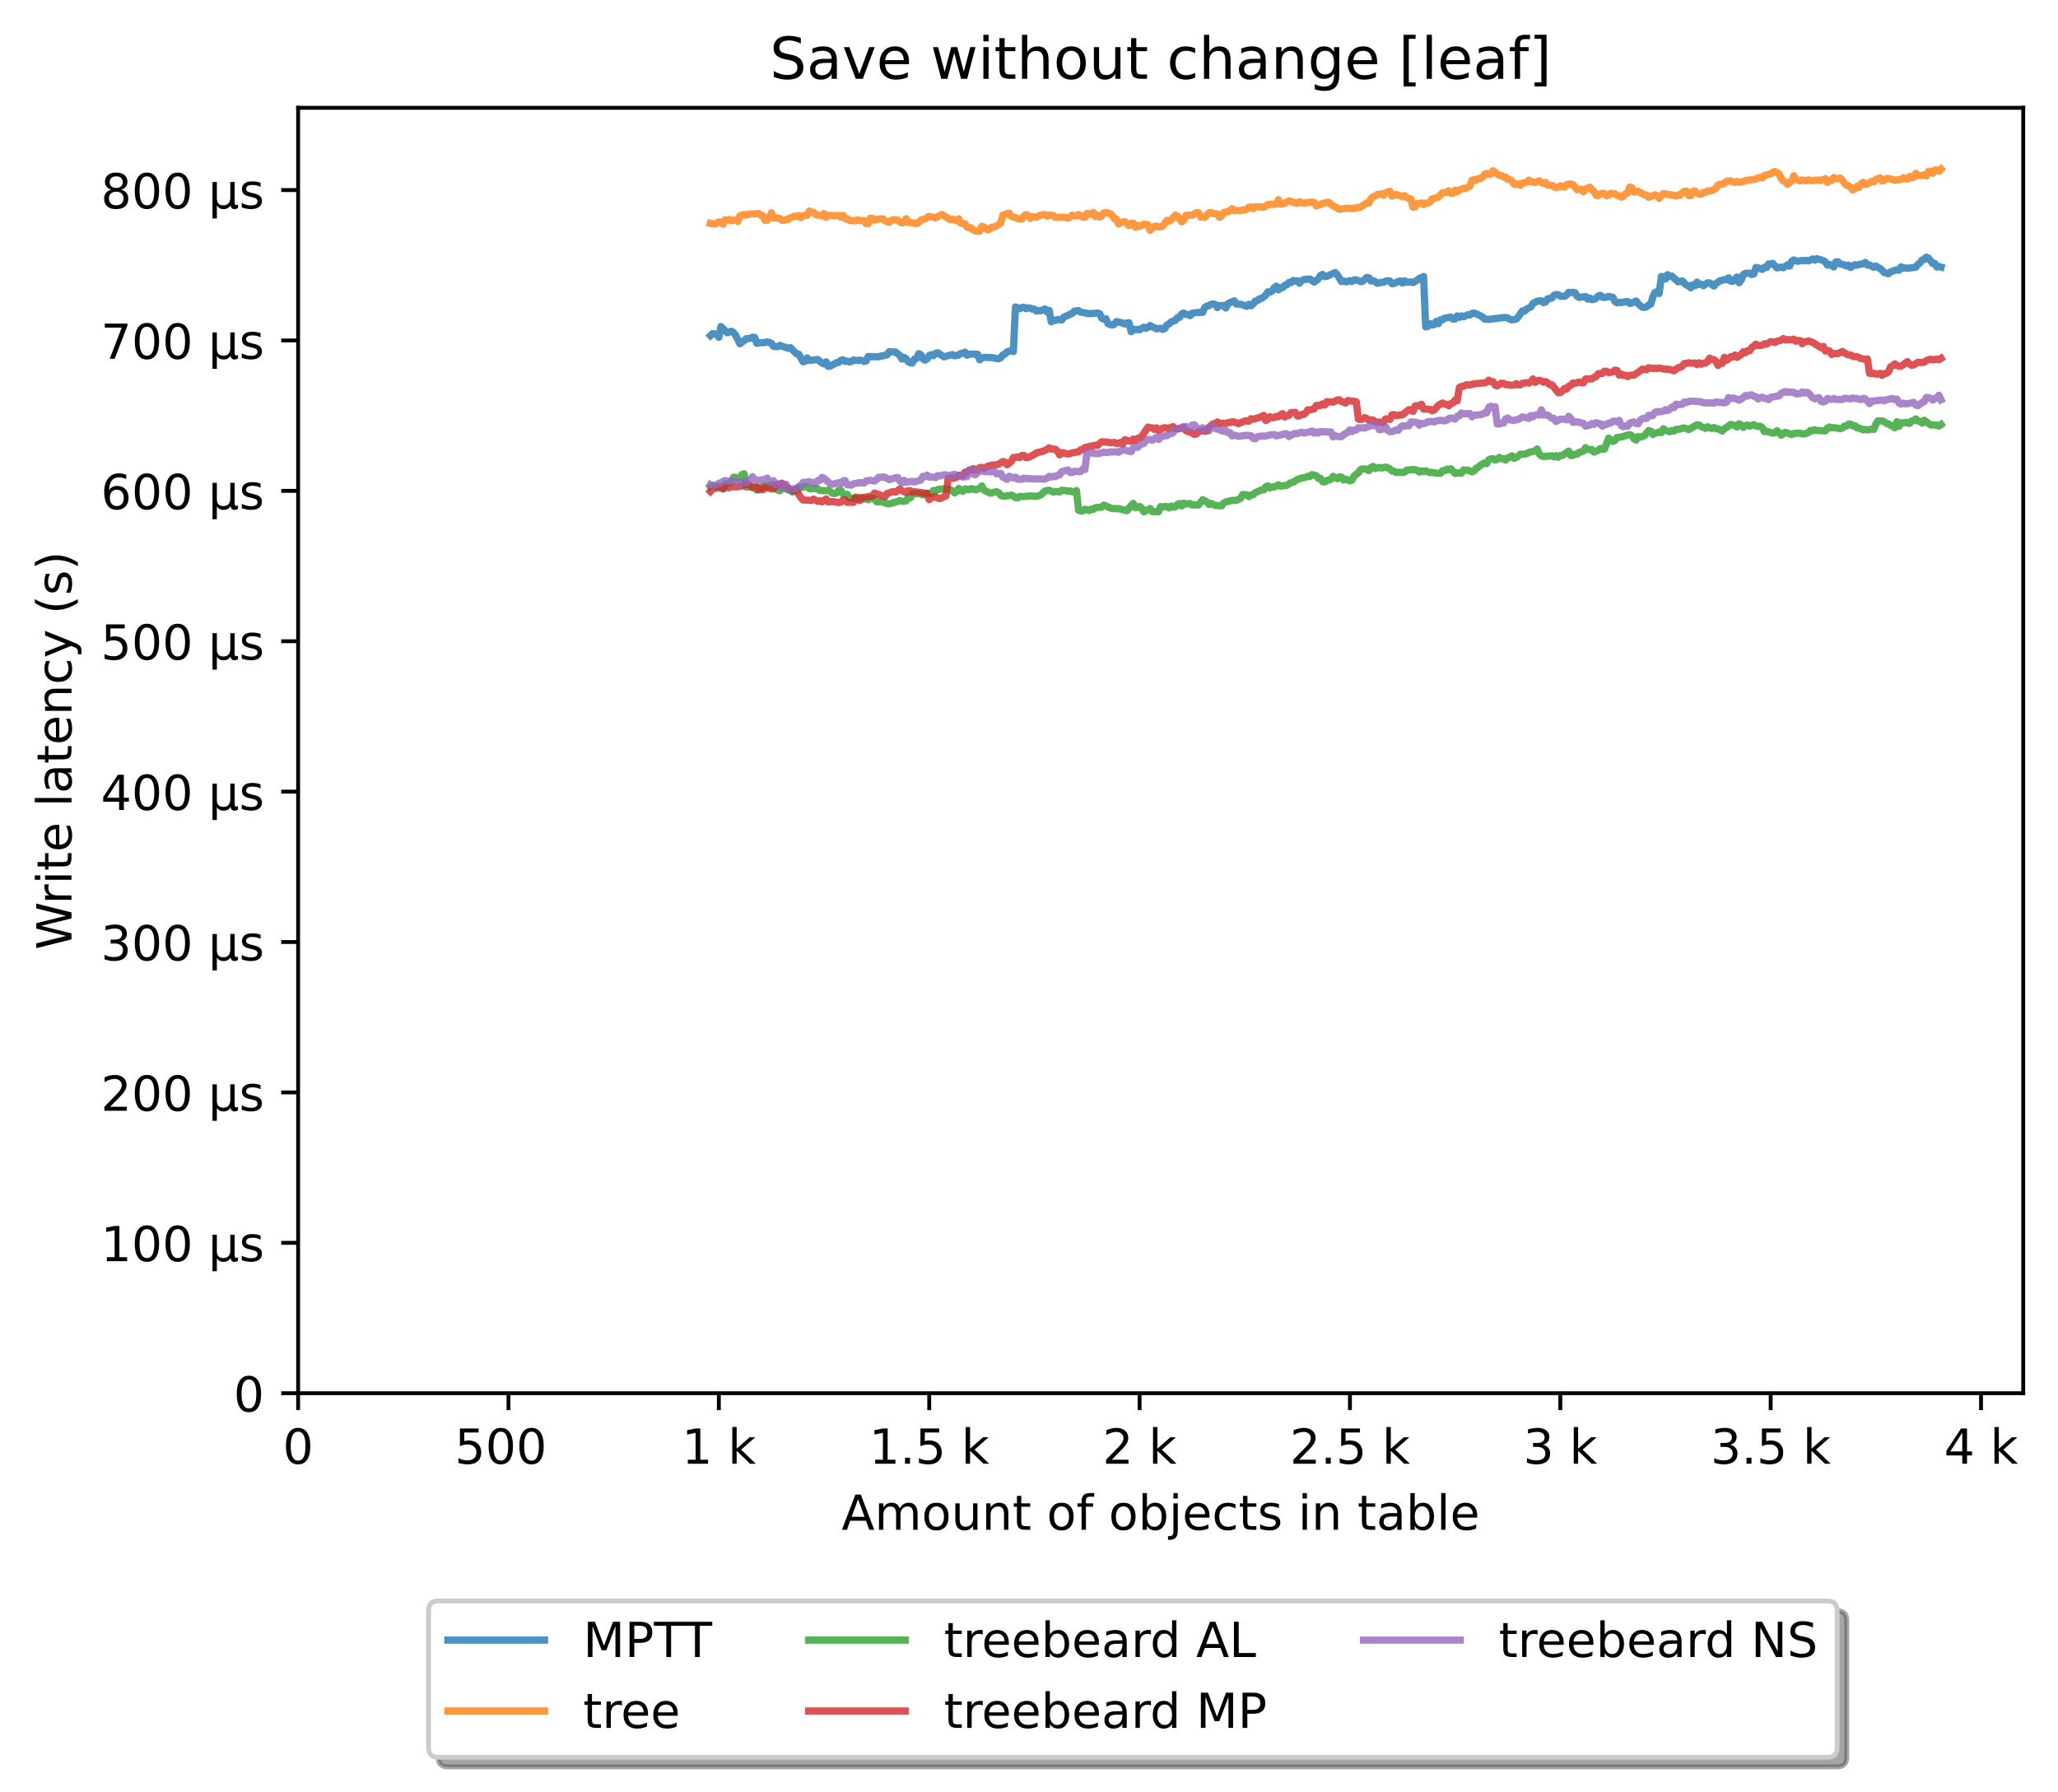 <?xml version="1.0" encoding="utf-8" standalone="no"?>
<!DOCTYPE svg PUBLIC "-//W3C//DTD SVG 1.1//EN"
  "http://www.w3.org/Graphics/SVG/1.1/DTD/svg11.dtd">
<!-- Created with matplotlib (https://matplotlib.org/) -->
<svg height="371.002pt" version="1.1" viewBox="0 0 426.036 371.002" width="426.036pt" xmlns="http://www.w3.org/2000/svg" xmlns:xlink="http://www.w3.org/1999/xlink">
 <defs>
  <style type="text/css">*{stroke-linecap:butt;stroke-linejoin:round;}</style>
 </defs>
 <g id="figure_1">
  <g id="patch_1">
   <path d="M 0 371.002 
L 426.036 371.002 
L 426.036 0 
L 0 0 
z
" style="fill:#ffffff;"/>
  </g>
  <g id="axes_1">
   <g id="patch_2">
    <path d="M 61.716 288.43 
L 418.836 288.43 
L 418.836 22.318 
L 61.716 22.318 
z
" style="fill:#ffffff;"/>
   </g>
   <g id="matplotlib.axis_1">
    <g id="xtick_1">
     <g id="line2d_1">
      <defs>
       <path d="M 0 0 
L 0 3.5 
" id="m6f283c7f52" style="stroke:#000000;stroke-width:0.8;"/>
      </defs>
      <g>
       <use style="stroke:#000000;stroke-width:0.8;" x="61.716" xlink:href="#m6f283c7f52" y="288.43"/>
      </g>
     </g>
     <g id="text_1">
      <!-- 0 -->
      <g transform="translate(58.534 303.029)scale(0.1 -0.1)">
       <defs>
        <path d="M 31.781 66.406 
Q 24.172 66.406 20.328 58.906 
Q 16.5 51.422 16.5 36.375 
Q 16.5 21.391 20.328 13.891 
Q 24.172 6.391 31.781 6.391 
Q 39.453 6.391 43.281 13.891 
Q 47.125 21.391 47.125 36.375 
Q 47.125 51.422 43.281 58.906 
Q 39.453 66.406 31.781 66.406 
z
M 31.781 74.219 
Q 44.047 74.219 50.516 64.516 
Q 56.984 54.828 56.984 36.375 
Q 56.984 17.969 50.516 8.266 
Q 44.047 -1.422 31.781 -1.422 
Q 19.531 -1.422 13.062 8.266 
Q 6.594 17.969 6.594 36.375 
Q 6.594 54.828 13.062 64.516 
Q 19.531 74.219 31.781 74.219 
z
" id="DejaVuSans-48"/>
       </defs>
       <use xlink:href="#DejaVuSans-48"/>
      </g>
     </g>
    </g>
    <g id="xtick_2">
     <g id="line2d_2">
      <g>
       <use style="stroke:#000000;stroke-width:0.8;" x="105.264" xlink:href="#m6f283c7f52" y="288.43"/>
      </g>
     </g>
     <g id="text_2">
      <!-- 500  -->
      <g transform="translate(94.131 303.029)scale(0.1 -0.1)">
       <defs>
        <path d="M 10.797 72.906 
L 49.516 72.906 
L 49.516 64.594 
L 19.828 64.594 
L 19.828 46.734 
Q 21.969 47.469 24.109 47.828 
Q 26.266 48.188 28.422 48.188 
Q 40.625 48.188 47.75 41.5 
Q 54.891 34.812 54.891 23.391 
Q 54.891 11.625 47.562 5.094 
Q 40.234 -1.422 26.906 -1.422 
Q 22.312 -1.422 17.547 -0.641 
Q 12.797 0.141 7.719 1.703 
L 7.719 11.625 
Q 12.109 9.234 16.797 8.062 
Q 21.484 6.891 26.703 6.891 
Q 35.156 6.891 40.078 11.328 
Q 45.016 15.766 45.016 23.391 
Q 45.016 31 40.078 35.438 
Q 35.156 39.891 26.703 39.891 
Q 22.75 39.891 18.812 39.016 
Q 14.891 38.141 10.797 36.281 
z
" id="DejaVuSans-53"/>
        <path id="DejaVuSans-32"/>
       </defs>
       <use xlink:href="#DejaVuSans-53"/>
       <use x="63.623" xlink:href="#DejaVuSans-48"/>
       <use x="127.246" xlink:href="#DejaVuSans-48"/>
       <use x="190.869" xlink:href="#DejaVuSans-32"/>
      </g>
     </g>
    </g>
    <g id="xtick_3">
     <g id="line2d_3">
      <g>
       <use style="stroke:#000000;stroke-width:0.8;" x="148.813" xlink:href="#m6f283c7f52" y="288.43"/>
      </g>
     </g>
     <g id="text_3">
      <!-- 1 k -->
      <g transform="translate(141.147 303.029)scale(0.1 -0.1)">
       <defs>
        <path d="M 12.406 8.297 
L 28.516 8.297 
L 28.516 63.922 
L 10.984 60.406 
L 10.984 69.391 
L 28.422 72.906 
L 38.281 72.906 
L 38.281 8.297 
L 54.391 8.297 
L 54.391 0 
L 12.406 0 
z
" id="DejaVuSans-49"/>
        <path d="M 9.078 75.984 
L 18.109 75.984 
L 18.109 31.109 
L 44.922 54.688 
L 56.391 54.688 
L 27.391 29.109 
L 57.625 0 
L 45.906 0 
L 18.109 26.703 
L 18.109 0 
L 9.078 0 
z
" id="DejaVuSans-107"/>
       </defs>
       <use xlink:href="#DejaVuSans-49"/>
       <use x="63.623" xlink:href="#DejaVuSans-32"/>
       <use x="95.41" xlink:href="#DejaVuSans-107"/>
      </g>
     </g>
    </g>
    <g id="xtick_4">
     <g id="line2d_4">
      <g>
       <use style="stroke:#000000;stroke-width:0.8;" x="192.361" xlink:href="#m6f283c7f52" y="288.43"/>
      </g>
     </g>
     <g id="text_4">
      <!-- 1.5 k -->
      <g transform="translate(179.925 303.029)scale(0.1 -0.1)">
       <defs>
        <path d="M 10.688 12.406 
L 21 12.406 
L 21 0 
L 10.688 0 
z
" id="DejaVuSans-46"/>
       </defs>
       <use xlink:href="#DejaVuSans-49"/>
       <use x="63.623" xlink:href="#DejaVuSans-46"/>
       <use x="95.41" xlink:href="#DejaVuSans-53"/>
       <use x="159.033" xlink:href="#DejaVuSans-32"/>
       <use x="190.82" xlink:href="#DejaVuSans-107"/>
      </g>
     </g>
    </g>
    <g id="xtick_5">
     <g id="line2d_5">
      <g>
       <use style="stroke:#000000;stroke-width:0.8;" x="235.91" xlink:href="#m6f283c7f52" y="288.43"/>
      </g>
     </g>
     <g id="text_5">
      <!-- 2 k -->
      <g transform="translate(228.244 303.029)scale(0.1 -0.1)">
       <defs>
        <path d="M 19.188 8.297 
L 53.609 8.297 
L 53.609 0 
L 7.328 0 
L 7.328 8.297 
Q 12.938 14.109 22.625 23.891 
Q 32.328 33.688 34.812 36.531 
Q 39.547 41.844 41.422 45.531 
Q 43.312 49.219 43.312 52.781 
Q 43.312 58.594 39.234 62.25 
Q 35.156 65.922 28.609 65.922 
Q 23.969 65.922 18.812 64.312 
Q 13.672 62.703 7.812 59.422 
L 7.812 69.391 
Q 13.766 71.781 18.938 73 
Q 24.125 74.219 28.422 74.219 
Q 39.75 74.219 46.484 68.547 
Q 53.219 62.891 53.219 53.422 
Q 53.219 48.922 51.531 44.891 
Q 49.859 40.875 45.406 35.406 
Q 44.188 33.984 37.641 27.219 
Q 31.109 20.453 19.188 8.297 
z
" id="DejaVuSans-50"/>
       </defs>
       <use xlink:href="#DejaVuSans-50"/>
       <use x="63.623" xlink:href="#DejaVuSans-32"/>
       <use x="95.41" xlink:href="#DejaVuSans-107"/>
      </g>
     </g>
    </g>
    <g id="xtick_6">
     <g id="line2d_6">
      <g>
       <use style="stroke:#000000;stroke-width:0.8;" x="279.458" xlink:href="#m6f283c7f52" y="288.43"/>
      </g>
     </g>
     <g id="text_6">
      <!-- 2.5 k -->
      <g transform="translate(267.023 303.029)scale(0.1 -0.1)">
       <use xlink:href="#DejaVuSans-50"/>
       <use x="63.623" xlink:href="#DejaVuSans-46"/>
       <use x="95.41" xlink:href="#DejaVuSans-53"/>
       <use x="159.033" xlink:href="#DejaVuSans-32"/>
       <use x="190.82" xlink:href="#DejaVuSans-107"/>
      </g>
     </g>
    </g>
    <g id="xtick_7">
     <g id="line2d_7">
      <g>
       <use style="stroke:#000000;stroke-width:0.8;" x="323.007" xlink:href="#m6f283c7f52" y="288.43"/>
      </g>
     </g>
     <g id="text_7">
      <!-- 3 k -->
      <g transform="translate(315.341 303.029)scale(0.1 -0.1)">
       <defs>
        <path d="M 40.578 39.312 
Q 47.656 37.797 51.625 33 
Q 55.609 28.219 55.609 21.188 
Q 55.609 10.406 48.188 4.484 
Q 40.766 -1.422 27.094 -1.422 
Q 22.516 -1.422 17.656 -0.516 
Q 12.797 0.391 7.625 2.203 
L 7.625 11.719 
Q 11.719 9.328 16.594 8.109 
Q 21.484 6.891 26.812 6.891 
Q 36.078 6.891 40.938 10.547 
Q 45.797 14.203 45.797 21.188 
Q 45.797 27.641 41.281 31.266 
Q 36.766 34.906 28.719 34.906 
L 20.219 34.906 
L 20.219 43.016 
L 29.109 43.016 
Q 36.375 43.016 40.234 45.922 
Q 44.094 48.828 44.094 54.297 
Q 44.094 59.906 40.109 62.906 
Q 36.141 65.922 28.719 65.922 
Q 24.656 65.922 20.016 65.031 
Q 15.375 64.156 9.812 62.312 
L 9.812 71.094 
Q 15.438 72.656 20.344 73.438 
Q 25.25 74.219 29.594 74.219 
Q 40.828 74.219 47.359 69.109 
Q 53.906 64.016 53.906 55.328 
Q 53.906 49.266 50.438 45.094 
Q 46.969 40.922 40.578 39.312 
z
" id="DejaVuSans-51"/>
       </defs>
       <use xlink:href="#DejaVuSans-51"/>
       <use x="63.623" xlink:href="#DejaVuSans-32"/>
       <use x="95.41" xlink:href="#DejaVuSans-107"/>
      </g>
     </g>
    </g>
    <g id="xtick_8">
     <g id="line2d_8">
      <g>
       <use style="stroke:#000000;stroke-width:0.8;" x="366.556" xlink:href="#m6f283c7f52" y="288.43"/>
      </g>
     </g>
     <g id="text_8">
      <!-- 3.5 k -->
      <g transform="translate(354.12 303.029)scale(0.1 -0.1)">
       <use xlink:href="#DejaVuSans-51"/>
       <use x="63.623" xlink:href="#DejaVuSans-46"/>
       <use x="95.41" xlink:href="#DejaVuSans-53"/>
       <use x="159.033" xlink:href="#DejaVuSans-32"/>
       <use x="190.82" xlink:href="#DejaVuSans-107"/>
      </g>
     </g>
    </g>
    <g id="xtick_9">
     <g id="line2d_9">
      <g>
       <use style="stroke:#000000;stroke-width:0.8;" x="410.104" xlink:href="#m6f283c7f52" y="288.43"/>
      </g>
     </g>
     <g id="text_9">
      <!-- 4 k -->
      <g transform="translate(402.439 303.029)scale(0.1 -0.1)">
       <defs>
        <path d="M 37.797 64.312 
L 12.891 25.391 
L 37.797 25.391 
z
M 35.203 72.906 
L 47.609 72.906 
L 47.609 25.391 
L 58.016 25.391 
L 58.016 17.188 
L 47.609 17.188 
L 47.609 0 
L 37.797 0 
L 37.797 17.188 
L 4.891 17.188 
L 4.891 26.703 
z
" id="DejaVuSans-52"/>
       </defs>
       <use xlink:href="#DejaVuSans-52"/>
       <use x="63.623" xlink:href="#DejaVuSans-32"/>
       <use x="95.41" xlink:href="#DejaVuSans-107"/>
      </g>
     </g>
    </g>
    <g id="text_10">
     <!-- Amount of objects in table -->
     <g transform="translate(174.217 316.707)scale(0.1 -0.1)">
      <defs>
       <path d="M 34.188 63.188 
L 20.797 26.906 
L 47.609 26.906 
z
M 28.609 72.906 
L 39.797 72.906 
L 67.578 0 
L 57.328 0 
L 50.688 18.703 
L 17.828 18.703 
L 11.188 0 
L 0.781 0 
z
" id="DejaVuSans-65"/>
       <path d="M 52 44.188 
Q 55.375 50.25 60.062 53.125 
Q 64.75 56 71.094 56 
Q 79.641 56 84.281 50.016 
Q 88.922 44.047 88.922 33.016 
L 88.922 0 
L 79.891 0 
L 79.891 32.719 
Q 79.891 40.578 77.094 44.375 
Q 74.312 48.188 68.609 48.188 
Q 61.625 48.188 57.562 43.547 
Q 53.516 38.922 53.516 30.906 
L 53.516 0 
L 44.484 0 
L 44.484 32.719 
Q 44.484 40.625 41.703 44.406 
Q 38.922 48.188 33.109 48.188 
Q 26.219 48.188 22.156 43.531 
Q 18.109 38.875 18.109 30.906 
L 18.109 0 
L 9.078 0 
L 9.078 54.688 
L 18.109 54.688 
L 18.109 46.188 
Q 21.188 51.219 25.484 53.609 
Q 29.781 56 35.688 56 
Q 41.656 56 45.828 52.969 
Q 50 49.953 52 44.188 
z
" id="DejaVuSans-109"/>
       <path d="M 30.609 48.391 
Q 23.391 48.391 19.188 42.75 
Q 14.984 37.109 14.984 27.297 
Q 14.984 17.484 19.156 11.844 
Q 23.344 6.203 30.609 6.203 
Q 37.797 6.203 41.984 11.859 
Q 46.188 17.531 46.188 27.297 
Q 46.188 37.016 41.984 42.703 
Q 37.797 48.391 30.609 48.391 
z
M 30.609 56 
Q 42.328 56 49.016 48.375 
Q 55.719 40.766 55.719 27.297 
Q 55.719 13.875 49.016 6.219 
Q 42.328 -1.422 30.609 -1.422 
Q 18.844 -1.422 12.172 6.219 
Q 5.516 13.875 5.516 27.297 
Q 5.516 40.766 12.172 48.375 
Q 18.844 56 30.609 56 
z
" id="DejaVuSans-111"/>
       <path d="M 8.5 21.578 
L 8.5 54.688 
L 17.484 54.688 
L 17.484 21.922 
Q 17.484 14.156 20.5 10.266 
Q 23.531 6.391 29.594 6.391 
Q 36.859 6.391 41.078 11.031 
Q 45.312 15.672 45.312 23.688 
L 45.312 54.688 
L 54.297 54.688 
L 54.297 0 
L 45.312 0 
L 45.312 8.406 
Q 42.047 3.422 37.719 1 
Q 33.406 -1.422 27.688 -1.422 
Q 18.266 -1.422 13.375 4.438 
Q 8.5 10.297 8.5 21.578 
z
M 31.109 56 
z
" id="DejaVuSans-117"/>
       <path d="M 54.891 33.016 
L 54.891 0 
L 45.906 0 
L 45.906 32.719 
Q 45.906 40.484 42.875 44.328 
Q 39.844 48.188 33.797 48.188 
Q 26.516 48.188 22.312 43.547 
Q 18.109 38.922 18.109 30.906 
L 18.109 0 
L 9.078 0 
L 9.078 54.688 
L 18.109 54.688 
L 18.109 46.188 
Q 21.344 51.125 25.703 53.562 
Q 30.078 56 35.797 56 
Q 45.219 56 50.047 50.172 
Q 54.891 44.344 54.891 33.016 
z
" id="DejaVuSans-110"/>
       <path d="M 18.312 70.219 
L 18.312 54.688 
L 36.812 54.688 
L 36.812 47.703 
L 18.312 47.703 
L 18.312 18.016 
Q 18.312 11.328 20.141 9.422 
Q 21.969 7.516 27.594 7.516 
L 36.812 7.516 
L 36.812 0 
L 27.594 0 
Q 17.188 0 13.234 3.875 
Q 9.281 7.766 9.281 18.016 
L 9.281 47.703 
L 2.688 47.703 
L 2.688 54.688 
L 9.281 54.688 
L 9.281 70.219 
z
" id="DejaVuSans-116"/>
       <path d="M 37.109 75.984 
L 37.109 68.5 
L 28.516 68.5 
Q 23.688 68.5 21.797 66.547 
Q 19.922 64.594 19.922 59.516 
L 19.922 54.688 
L 34.719 54.688 
L 34.719 47.703 
L 19.922 47.703 
L 19.922 0 
L 10.891 0 
L 10.891 47.703 
L 2.297 47.703 
L 2.297 54.688 
L 10.891 54.688 
L 10.891 58.5 
Q 10.891 67.625 15.141 71.797 
Q 19.391 75.984 28.609 75.984 
z
" id="DejaVuSans-102"/>
       <path d="M 48.688 27.297 
Q 48.688 37.203 44.609 42.844 
Q 40.531 48.484 33.406 48.484 
Q 26.266 48.484 22.188 42.844 
Q 18.109 37.203 18.109 27.297 
Q 18.109 17.391 22.188 11.75 
Q 26.266 6.109 33.406 6.109 
Q 40.531 6.109 44.609 11.75 
Q 48.688 17.391 48.688 27.297 
z
M 18.109 46.391 
Q 20.953 51.266 25.266 53.625 
Q 29.594 56 35.594 56 
Q 45.562 56 51.781 48.094 
Q 58.016 40.188 58.016 27.297 
Q 58.016 14.406 51.781 6.484 
Q 45.562 -1.422 35.594 -1.422 
Q 29.594 -1.422 25.266 0.953 
Q 20.953 3.328 18.109 8.203 
L 18.109 0 
L 9.078 0 
L 9.078 75.984 
L 18.109 75.984 
z
" id="DejaVuSans-98"/>
       <path d="M 9.422 54.688 
L 18.406 54.688 
L 18.406 -0.984 
Q 18.406 -11.422 14.422 -16.109 
Q 10.453 -20.797 1.609 -20.797 
L -1.812 -20.797 
L -1.812 -13.188 
L 0.594 -13.188 
Q 5.719 -13.188 7.562 -10.812 
Q 9.422 -8.453 9.422 -0.984 
z
M 9.422 75.984 
L 18.406 75.984 
L 18.406 64.594 
L 9.422 64.594 
z
" id="DejaVuSans-106"/>
       <path d="M 56.203 29.594 
L 56.203 25.203 
L 14.891 25.203 
Q 15.484 15.922 20.484 11.062 
Q 25.484 6.203 34.422 6.203 
Q 39.594 6.203 44.453 7.469 
Q 49.312 8.734 54.109 11.281 
L 54.109 2.781 
Q 49.266 0.734 44.188 -0.344 
Q 39.109 -1.422 33.891 -1.422 
Q 20.797 -1.422 13.156 6.188 
Q 5.516 13.812 5.516 26.812 
Q 5.516 40.234 12.766 48.109 
Q 20.016 56 32.328 56 
Q 43.359 56 49.781 48.891 
Q 56.203 41.797 56.203 29.594 
z
M 47.219 32.234 
Q 47.125 39.594 43.094 43.984 
Q 39.062 48.391 32.422 48.391 
Q 24.906 48.391 20.391 44.141 
Q 15.875 39.891 15.188 32.172 
z
" id="DejaVuSans-101"/>
       <path d="M 48.781 52.594 
L 48.781 44.188 
Q 44.969 46.297 41.141 47.344 
Q 37.312 48.391 33.406 48.391 
Q 24.656 48.391 19.812 42.844 
Q 14.984 37.312 14.984 27.297 
Q 14.984 17.281 19.812 11.734 
Q 24.656 6.203 33.406 6.203 
Q 37.312 6.203 41.141 7.25 
Q 44.969 8.297 48.781 10.406 
L 48.781 2.094 
Q 45.016 0.344 40.984 -0.531 
Q 36.969 -1.422 32.422 -1.422 
Q 20.062 -1.422 12.781 6.344 
Q 5.516 14.109 5.516 27.297 
Q 5.516 40.672 12.859 48.328 
Q 20.219 56 33.016 56 
Q 37.156 56 41.109 55.141 
Q 45.062 54.297 48.781 52.594 
z
" id="DejaVuSans-99"/>
       <path d="M 44.281 53.078 
L 44.281 44.578 
Q 40.484 46.531 36.375 47.5 
Q 32.281 48.484 27.875 48.484 
Q 21.188 48.484 17.844 46.438 
Q 14.5 44.391 14.5 40.281 
Q 14.5 37.156 16.891 35.375 
Q 19.281 33.594 26.516 31.984 
L 29.594 31.297 
Q 39.156 29.25 43.188 25.516 
Q 47.219 21.781 47.219 15.094 
Q 47.219 7.469 41.188 3.016 
Q 35.156 -1.422 24.609 -1.422 
Q 20.219 -1.422 15.453 -0.562 
Q 10.688 0.297 5.422 2 
L 5.422 11.281 
Q 10.406 8.688 15.234 7.391 
Q 20.062 6.109 24.812 6.109 
Q 31.156 6.109 34.562 8.281 
Q 37.984 10.453 37.984 14.406 
Q 37.984 18.062 35.516 20.016 
Q 33.062 21.969 24.703 23.781 
L 21.578 24.516 
Q 13.234 26.266 9.516 29.906 
Q 5.812 33.547 5.812 39.891 
Q 5.812 47.609 11.281 51.797 
Q 16.75 56 26.812 56 
Q 31.781 56 36.172 55.266 
Q 40.578 54.547 44.281 53.078 
z
" id="DejaVuSans-115"/>
       <path d="M 9.422 54.688 
L 18.406 54.688 
L 18.406 0 
L 9.422 0 
z
M 9.422 75.984 
L 18.406 75.984 
L 18.406 64.594 
L 9.422 64.594 
z
" id="DejaVuSans-105"/>
       <path d="M 34.281 27.484 
Q 23.391 27.484 19.188 25 
Q 14.984 22.516 14.984 16.5 
Q 14.984 11.719 18.141 8.906 
Q 21.297 6.109 26.703 6.109 
Q 34.188 6.109 38.703 11.406 
Q 43.219 16.703 43.219 25.484 
L 43.219 27.484 
z
M 52.203 31.203 
L 52.203 0 
L 43.219 0 
L 43.219 8.297 
Q 40.141 3.328 35.547 0.953 
Q 30.953 -1.422 24.312 -1.422 
Q 15.922 -1.422 10.953 3.297 
Q 6 8.016 6 15.922 
Q 6 25.141 12.172 29.828 
Q 18.359 34.516 30.609 34.516 
L 43.219 34.516 
L 43.219 35.406 
Q 43.219 41.609 39.141 45 
Q 35.062 48.391 27.688 48.391 
Q 23 48.391 18.547 47.266 
Q 14.109 46.141 10.016 43.891 
L 10.016 52.203 
Q 14.938 54.109 19.578 55.047 
Q 24.219 56 28.609 56 
Q 40.484 56 46.344 49.844 
Q 52.203 43.703 52.203 31.203 
z
" id="DejaVuSans-97"/>
       <path d="M 9.422 75.984 
L 18.406 75.984 
L 18.406 0 
L 9.422 0 
z
" id="DejaVuSans-108"/>
      </defs>
      <use xlink:href="#DejaVuSans-65"/>
      <use x="68.408" xlink:href="#DejaVuSans-109"/>
      <use x="165.82" xlink:href="#DejaVuSans-111"/>
      <use x="227.002" xlink:href="#DejaVuSans-117"/>
      <use x="290.381" xlink:href="#DejaVuSans-110"/>
      <use x="353.76" xlink:href="#DejaVuSans-116"/>
      <use x="392.969" xlink:href="#DejaVuSans-32"/>
      <use x="424.756" xlink:href="#DejaVuSans-111"/>
      <use x="485.938" xlink:href="#DejaVuSans-102"/>
      <use x="521.143" xlink:href="#DejaVuSans-32"/>
      <use x="552.93" xlink:href="#DejaVuSans-111"/>
      <use x="614.111" xlink:href="#DejaVuSans-98"/>
      <use x="677.588" xlink:href="#DejaVuSans-106"/>
      <use x="705.371" xlink:href="#DejaVuSans-101"/>
      <use x="766.895" xlink:href="#DejaVuSans-99"/>
      <use x="821.875" xlink:href="#DejaVuSans-116"/>
      <use x="861.084" xlink:href="#DejaVuSans-115"/>
      <use x="913.184" xlink:href="#DejaVuSans-32"/>
      <use x="944.971" xlink:href="#DejaVuSans-105"/>
      <use x="972.754" xlink:href="#DejaVuSans-110"/>
      <use x="1036.133" xlink:href="#DejaVuSans-32"/>
      <use x="1067.92" xlink:href="#DejaVuSans-116"/>
      <use x="1107.129" xlink:href="#DejaVuSans-97"/>
      <use x="1168.408" xlink:href="#DejaVuSans-98"/>
      <use x="1231.885" xlink:href="#DejaVuSans-108"/>
      <use x="1259.668" xlink:href="#DejaVuSans-101"/>
     </g>
    </g>
   </g>
   <g id="matplotlib.axis_2">
    <g id="ytick_1">
     <g id="line2d_10">
      <defs>
       <path d="M 0 0 
L -3.5 0 
" id="m9cb65c1ac6" style="stroke:#000000;stroke-width:0.8;"/>
      </defs>
      <g>
       <use style="stroke:#000000;stroke-width:0.8;" x="61.716" xlink:href="#m9cb65c1ac6" y="288.43"/>
      </g>
     </g>
     <g id="text_11">
      <!-- 0 -->
      <g transform="translate(48.353 292.229)scale(0.1 -0.1)">
       <use xlink:href="#DejaVuSans-48"/>
      </g>
     </g>
    </g>
    <g id="ytick_2">
     <g id="line2d_11">
      <g>
       <use style="stroke:#000000;stroke-width:0.8;" x="61.716" xlink:href="#m9cb65c1ac6" y="257.295"/>
      </g>
     </g>
     <g id="text_12">
      <!-- 100 µs -->
      <g transform="translate(20.878 261.094)scale(0.1 -0.1)">
       <defs>
        <path d="M 8.5 -20.797 
L 8.5 54.688 
L 17.484 54.688 
L 17.484 20.703 
Q 17.484 13.625 20.844 10 
Q 24.219 6.391 30.812 6.391 
Q 38.031 6.391 41.672 10.484 
Q 45.312 14.594 45.312 22.797 
L 45.312 54.688 
L 54.297 54.688 
L 54.297 12.594 
Q 54.297 9.672 55.141 8.281 
Q 56 6.891 57.812 6.891 
Q 58.25 6.891 59.031 7.156 
Q 59.812 7.422 61.188 8.016 
L 61.188 0.781 
Q 59.188 -0.344 57.391 -0.875 
Q 55.609 -1.422 53.906 -1.422 
Q 50.531 -1.422 48.531 0.484 
Q 46.531 2.391 45.797 6.297 
Q 43.359 2.438 39.812 0.5 
Q 36.281 -1.422 31.5 -1.422 
Q 26.516 -1.422 23.016 0.484 
Q 19.531 2.391 17.484 6.203 
L 17.484 -20.797 
z
" id="DejaVuSans-181"/>
       </defs>
       <use xlink:href="#DejaVuSans-49"/>
       <use x="63.623" xlink:href="#DejaVuSans-48"/>
       <use x="127.246" xlink:href="#DejaVuSans-48"/>
       <use x="190.869" xlink:href="#DejaVuSans-32"/>
       <use x="222.656" xlink:href="#DejaVuSans-181"/>
       <use x="286.279" xlink:href="#DejaVuSans-115"/>
      </g>
     </g>
    </g>
    <g id="ytick_3">
     <g id="line2d_12">
      <g>
       <use style="stroke:#000000;stroke-width:0.8;" x="61.716" xlink:href="#m9cb65c1ac6" y="226.16"/>
      </g>
     </g>
     <g id="text_13">
      <!-- 200 µs -->
      <g transform="translate(20.878 229.959)scale(0.1 -0.1)">
       <use xlink:href="#DejaVuSans-50"/>
       <use x="63.623" xlink:href="#DejaVuSans-48"/>
       <use x="127.246" xlink:href="#DejaVuSans-48"/>
       <use x="190.869" xlink:href="#DejaVuSans-32"/>
       <use x="222.656" xlink:href="#DejaVuSans-181"/>
       <use x="286.279" xlink:href="#DejaVuSans-115"/>
      </g>
     </g>
    </g>
    <g id="ytick_4">
     <g id="line2d_13">
      <g>
       <use style="stroke:#000000;stroke-width:0.8;" x="61.716" xlink:href="#m9cb65c1ac6" y="195.024"/>
      </g>
     </g>
     <g id="text_14">
      <!-- 300 µs -->
      <g transform="translate(20.878 198.824)scale(0.1 -0.1)">
       <use xlink:href="#DejaVuSans-51"/>
       <use x="63.623" xlink:href="#DejaVuSans-48"/>
       <use x="127.246" xlink:href="#DejaVuSans-48"/>
       <use x="190.869" xlink:href="#DejaVuSans-32"/>
       <use x="222.656" xlink:href="#DejaVuSans-181"/>
       <use x="286.279" xlink:href="#DejaVuSans-115"/>
      </g>
     </g>
    </g>
    <g id="ytick_5">
     <g id="line2d_14">
      <g>
       <use style="stroke:#000000;stroke-width:0.8;" x="61.716" xlink:href="#m9cb65c1ac6" y="163.889"/>
      </g>
     </g>
     <g id="text_15">
      <!-- 400 µs -->
      <g transform="translate(20.878 167.688)scale(0.1 -0.1)">
       <use xlink:href="#DejaVuSans-52"/>
       <use x="63.623" xlink:href="#DejaVuSans-48"/>
       <use x="127.246" xlink:href="#DejaVuSans-48"/>
       <use x="190.869" xlink:href="#DejaVuSans-32"/>
       <use x="222.656" xlink:href="#DejaVuSans-181"/>
       <use x="286.279" xlink:href="#DejaVuSans-115"/>
      </g>
     </g>
    </g>
    <g id="ytick_6">
     <g id="line2d_15">
      <g>
       <use style="stroke:#000000;stroke-width:0.8;" x="61.716" xlink:href="#m9cb65c1ac6" y="132.754"/>
      </g>
     </g>
     <g id="text_16">
      <!-- 500 µs -->
      <g transform="translate(20.878 136.553)scale(0.1 -0.1)">
       <use xlink:href="#DejaVuSans-53"/>
       <use x="63.623" xlink:href="#DejaVuSans-48"/>
       <use x="127.246" xlink:href="#DejaVuSans-48"/>
       <use x="190.869" xlink:href="#DejaVuSans-32"/>
       <use x="222.656" xlink:href="#DejaVuSans-181"/>
       <use x="286.279" xlink:href="#DejaVuSans-115"/>
      </g>
     </g>
    </g>
    <g id="ytick_7">
     <g id="line2d_16">
      <g>
       <use style="stroke:#000000;stroke-width:0.8;" x="61.716" xlink:href="#m9cb65c1ac6" y="101.619"/>
      </g>
     </g>
     <g id="text_17">
      <!-- 600 µs -->
      <g transform="translate(20.878 105.418)scale(0.1 -0.1)">
       <defs>
        <path d="M 33.016 40.375 
Q 26.375 40.375 22.484 35.828 
Q 18.609 31.297 18.609 23.391 
Q 18.609 15.531 22.484 10.953 
Q 26.375 6.391 33.016 6.391 
Q 39.656 6.391 43.531 10.953 
Q 47.406 15.531 47.406 23.391 
Q 47.406 31.297 43.531 35.828 
Q 39.656 40.375 33.016 40.375 
z
M 52.594 71.297 
L 52.594 62.312 
Q 48.875 64.062 45.094 64.984 
Q 41.312 65.922 37.594 65.922 
Q 27.828 65.922 22.672 59.328 
Q 17.531 52.734 16.797 39.406 
Q 19.672 43.656 24.016 45.922 
Q 28.375 48.188 33.594 48.188 
Q 44.578 48.188 50.953 41.516 
Q 57.328 34.859 57.328 23.391 
Q 57.328 12.156 50.688 5.359 
Q 44.047 -1.422 33.016 -1.422 
Q 20.359 -1.422 13.672 8.266 
Q 6.984 17.969 6.984 36.375 
Q 6.984 53.656 15.188 63.938 
Q 23.391 74.219 37.203 74.219 
Q 40.922 74.219 44.703 73.484 
Q 48.484 72.75 52.594 71.297 
z
" id="DejaVuSans-54"/>
       </defs>
       <use xlink:href="#DejaVuSans-54"/>
       <use x="63.623" xlink:href="#DejaVuSans-48"/>
       <use x="127.246" xlink:href="#DejaVuSans-48"/>
       <use x="190.869" xlink:href="#DejaVuSans-32"/>
       <use x="222.656" xlink:href="#DejaVuSans-181"/>
       <use x="286.279" xlink:href="#DejaVuSans-115"/>
      </g>
     </g>
    </g>
    <g id="ytick_8">
     <g id="line2d_17">
      <g>
       <use style="stroke:#000000;stroke-width:0.8;" x="61.716" xlink:href="#m9cb65c1ac6" y="70.483"/>
      </g>
     </g>
     <g id="text_18">
      <!-- 700 µs -->
      <g transform="translate(20.878 74.282)scale(0.1 -0.1)">
       <defs>
        <path d="M 8.203 72.906 
L 55.078 72.906 
L 55.078 68.703 
L 28.609 0 
L 18.312 0 
L 43.219 64.594 
L 8.203 64.594 
z
" id="DejaVuSans-55"/>
       </defs>
       <use xlink:href="#DejaVuSans-55"/>
       <use x="63.623" xlink:href="#DejaVuSans-48"/>
       <use x="127.246" xlink:href="#DejaVuSans-48"/>
       <use x="190.869" xlink:href="#DejaVuSans-32"/>
       <use x="222.656" xlink:href="#DejaVuSans-181"/>
       <use x="286.279" xlink:href="#DejaVuSans-115"/>
      </g>
     </g>
    </g>
    <g id="ytick_9">
     <g id="line2d_18">
      <g>
       <use style="stroke:#000000;stroke-width:0.8;" x="61.716" xlink:href="#m9cb65c1ac6" y="39.348"/>
      </g>
     </g>
     <g id="text_19">
      <!-- 800 µs -->
      <g transform="translate(20.878 43.147)scale(0.1 -0.1)">
       <defs>
        <path d="M 31.781 34.625 
Q 24.75 34.625 20.719 30.859 
Q 16.703 27.094 16.703 20.516 
Q 16.703 13.922 20.719 10.156 
Q 24.75 6.391 31.781 6.391 
Q 38.812 6.391 42.859 10.172 
Q 46.922 13.969 46.922 20.516 
Q 46.922 27.094 42.891 30.859 
Q 38.875 34.625 31.781 34.625 
z
M 21.922 38.812 
Q 15.578 40.375 12.031 44.719 
Q 8.5 49.078 8.5 55.328 
Q 8.5 64.062 14.719 69.141 
Q 20.953 74.219 31.781 74.219 
Q 42.672 74.219 48.875 69.141 
Q 55.078 64.062 55.078 55.328 
Q 55.078 49.078 51.531 44.719 
Q 48 40.375 41.703 38.812 
Q 48.828 37.156 52.797 32.312 
Q 56.781 27.484 56.781 20.516 
Q 56.781 9.906 50.312 4.234 
Q 43.844 -1.422 31.781 -1.422 
Q 19.734 -1.422 13.25 4.234 
Q 6.781 9.906 6.781 20.516 
Q 6.781 27.484 10.781 32.312 
Q 14.797 37.156 21.922 38.812 
z
M 18.312 54.391 
Q 18.312 48.734 21.844 45.562 
Q 25.391 42.391 31.781 42.391 
Q 38.141 42.391 41.719 45.562 
Q 45.312 48.734 45.312 54.391 
Q 45.312 60.062 41.719 63.234 
Q 38.141 66.406 31.781 66.406 
Q 25.391 66.406 21.844 63.234 
Q 18.312 60.062 18.312 54.391 
z
" id="DejaVuSans-56"/>
       </defs>
       <use xlink:href="#DejaVuSans-56"/>
       <use x="63.623" xlink:href="#DejaVuSans-48"/>
       <use x="127.246" xlink:href="#DejaVuSans-48"/>
       <use x="190.869" xlink:href="#DejaVuSans-32"/>
       <use x="222.656" xlink:href="#DejaVuSans-181"/>
       <use x="286.279" xlink:href="#DejaVuSans-115"/>
      </g>
     </g>
    </g>
    <g id="text_20">
     <!-- Write latency (s) -->
     <g transform="translate(14.798 196.626)rotate(-90)scale(0.1 -0.1)">
      <defs>
       <path d="M 3.328 72.906 
L 13.281 72.906 
L 28.609 11.281 
L 43.891 72.906 
L 54.984 72.906 
L 70.312 11.281 
L 85.594 72.906 
L 95.609 72.906 
L 77.297 0 
L 64.891 0 
L 49.516 63.281 
L 33.984 0 
L 21.578 0 
z
" id="DejaVuSans-87"/>
       <path d="M 41.109 46.297 
Q 39.594 47.172 37.812 47.578 
Q 36.031 48 33.891 48 
Q 26.266 48 22.188 43.047 
Q 18.109 38.094 18.109 28.812 
L 18.109 0 
L 9.078 0 
L 9.078 54.688 
L 18.109 54.688 
L 18.109 46.188 
Q 20.953 51.172 25.484 53.578 
Q 30.031 56 36.531 56 
Q 37.453 56 38.578 55.875 
Q 39.703 55.766 41.062 55.516 
z
" id="DejaVuSans-114"/>
       <path d="M 32.172 -5.078 
Q 28.375 -14.844 24.75 -17.812 
Q 21.141 -20.797 15.094 -20.797 
L 7.906 -20.797 
L 7.906 -13.281 
L 13.188 -13.281 
Q 16.891 -13.281 18.938 -11.516 
Q 21 -9.766 23.484 -3.219 
L 25.094 0.875 
L 2.984 54.688 
L 12.5 54.688 
L 29.594 11.922 
L 46.688 54.688 
L 56.203 54.688 
z
" id="DejaVuSans-121"/>
       <path d="M 31 75.875 
Q 24.469 64.656 21.281 53.656 
Q 18.109 42.672 18.109 31.391 
Q 18.109 20.125 21.312 9.062 
Q 24.516 -2 31 -13.188 
L 23.188 -13.188 
Q 15.875 -1.703 12.234 9.375 
Q 8.594 20.453 8.594 31.391 
Q 8.594 42.281 12.203 53.312 
Q 15.828 64.359 23.188 75.875 
z
" id="DejaVuSans-40"/>
       <path d="M 8.016 75.875 
L 15.828 75.875 
Q 23.141 64.359 26.781 53.312 
Q 30.422 42.281 30.422 31.391 
Q 30.422 20.453 26.781 9.375 
Q 23.141 -1.703 15.828 -13.188 
L 8.016 -13.188 
Q 14.5 -2 17.703 9.062 
Q 20.906 20.125 20.906 31.391 
Q 20.906 42.672 17.703 53.656 
Q 14.5 64.656 8.016 75.875 
z
" id="DejaVuSans-41"/>
      </defs>
      <use xlink:href="#DejaVuSans-87"/>
      <use x="94.377" xlink:href="#DejaVuSans-114"/>
      <use x="135.49" xlink:href="#DejaVuSans-105"/>
      <use x="163.273" xlink:href="#DejaVuSans-116"/>
      <use x="202.482" xlink:href="#DejaVuSans-101"/>
      <use x="264.006" xlink:href="#DejaVuSans-32"/>
      <use x="295.793" xlink:href="#DejaVuSans-108"/>
      <use x="323.576" xlink:href="#DejaVuSans-97"/>
      <use x="384.855" xlink:href="#DejaVuSans-116"/>
      <use x="424.064" xlink:href="#DejaVuSans-101"/>
      <use x="485.588" xlink:href="#DejaVuSans-110"/>
      <use x="548.967" xlink:href="#DejaVuSans-99"/>
      <use x="603.947" xlink:href="#DejaVuSans-121"/>
      <use x="663.127" xlink:href="#DejaVuSans-32"/>
      <use x="694.914" xlink:href="#DejaVuSans-40"/>
      <use x="733.928" xlink:href="#DejaVuSans-115"/>
      <use x="786.027" xlink:href="#DejaVuSans-41"/>
     </g>
    </g>
   </g>
   <g id="line2d_19">
    <path clip-path="url(#pb2963b3ea9)" d="M 147.071 69.48 
L 147.506 69.071 
L 148.377 69.178 
L 148.813 69.821 
L 149.248 67.6 
L 150.555 68.886 
L 151.426 68.569 
L 151.861 68.835 
L 152.297 69.424 
L 153.168 71.176 
L 154.039 70.522 
L 154.474 70.118 
L 155.345 70.055 
L 155.781 69.824 
L 156.216 69.837 
L 156.651 71.07 
L 157.522 70.903 
L 157.958 70.965 
L 158.829 70.786 
L 159.7 71.054 
L 160.135 71.713 
L 161.006 71.771 
L 161.442 71.506 
L 163.184 72.106 
L 163.619 71.974 
L 164.49 72.861 
L 164.926 73.238 
L 165.361 73.331 
L 166.232 74.893 
L 166.668 74.795 
L 167.103 74.094 
L 167.539 74.621 
L 169.281 74.421 
L 170.152 75.164 
L 170.587 75.336 
L 171.023 74.912 
L 171.458 75.859 
L 171.893 75.765 
L 173.2 75.079 
L 173.635 75.027 
L 174.071 74.602 
L 174.506 74.477 
L 174.942 74.812 
L 175.377 74.746 
L 175.813 74.933 
L 176.248 74.84 
L 176.684 74.532 
L 177.555 74.635 
L 177.99 74.568 
L 178.426 74.621 
L 178.861 74.822 
L 179.297 74.734 
L 179.732 73.805 
L 181.91 73.867 
L 182.345 73.706 
L 182.781 73.675 
L 183.652 73.435 
L 184.087 72.797 
L 185.394 72.892 
L 186.265 73.556 
L 186.7 74.325 
L 187.135 73.999 
L 187.571 74.248 
L 188.006 74.9 
L 188.442 75.109 
L 188.877 75.155 
L 189.313 74.319 
L 189.748 74.201 
L 190.184 73.205 
L 190.619 73.423 
L 191.055 74.294 
L 191.49 74.559 
L 191.926 74.3 
L 192.361 73.593 
L 192.797 73.425 
L 193.232 73.646 
L 193.668 73.142 
L 194.103 73.028 
L 195.41 73.871 
L 197.152 73.397 
L 197.587 73.667 
L 198.458 73.502 
L 198.894 73.176 
L 199.329 73.144 
L 199.765 72.904 
L 200.2 73.537 
L 200.636 73.306 
L 201.507 73.322 
L 202.377 73.351 
L 202.813 74.499 
L 203.248 74.111 
L 203.684 73.982 
L 204.99 74.028 
L 205.426 74.025 
L 206.297 74.233 
L 206.732 74.267 
L 207.168 74.055 
L 207.603 73.486 
L 208.039 73.306 
L 208.474 72.835 
L 209.345 72.591 
L 209.781 72.78 
L 210.216 63.539 
L 211.087 63.909 
L 211.523 63.662 
L 211.958 63.609 
L 212.394 63.907 
L 212.829 63.73 
L 213.265 63.773 
L 213.7 63.997 
L 214.136 63.991 
L 214.571 64.399 
L 215.007 64.281 
L 215.442 64.347 
L 216.313 63.96 
L 216.749 64.573 
L 217.184 64.243 
L 217.619 66.614 
L 218.055 66.224 
L 218.49 66.357 
L 218.926 66.13 
L 219.797 66.232 
L 220.232 65.659 
L 221.974 64.871 
L 222.41 64.423 
L 223.281 64.307 
L 223.716 64.633 
L 224.587 64.762 
L 225.023 64.891 
L 225.894 64.926 
L 226.765 64.851 
L 227.2 64.802 
L 227.636 64.943 
L 228.071 65.876 
L 228.507 66.09 
L 228.942 65.992 
L 229.378 67.007 
L 229.813 67.2 
L 230.249 67.263 
L 230.684 67.154 
L 231.12 66.573 
L 232.426 66.866 
L 232.861 67.081 
L 233.297 66.864 
L 233.732 66.817 
L 234.168 68.672 
L 234.603 68.175 
L 235.039 68.257 
L 235.474 68.189 
L 235.91 68.264 
L 236.781 67.744 
L 237.216 67.971 
L 237.652 67.747 
L 238.087 67.387 
L 238.523 67.678 
L 238.958 67.821 
L 239.394 68.086 
L 240.265 67.948 
L 240.7 68.188 
L 241.136 67.987 
L 241.571 67.264 
L 242.007 67.071 
L 242.442 66.643 
L 243.313 66.333 
L 243.749 65.749 
L 244.184 65.73 
L 244.62 64.987 
L 245.055 64.806 
L 245.491 65.094 
L 245.926 65.108 
L 246.362 65.351 
L 246.797 64.841 
L 247.668 64.707 
L 248.974 64.661 
L 249.41 63.634 
L 249.845 63.359 
L 250.281 63.286 
L 250.716 62.983 
L 251.152 62.933 
L 251.587 63.029 
L 252.023 63.682 
L 252.458 63.268 
L 253.329 63.247 
L 253.765 63.779 
L 254.2 62.847 
L 255.507 62.272 
L 255.942 62.948 
L 256.813 62.979 
L 258.12 63.42 
L 258.555 62.981 
L 258.991 63.309 
L 259.426 62.915 
L 259.862 62.337 
L 260.297 62.246 
L 260.733 61.868 
L 261.168 61.774 
L 261.604 61.483 
L 262.039 61.055 
L 262.475 60.414 
L 262.91 60.495 
L 263.345 60.276 
L 263.781 59.578 
L 264.216 59.247 
L 264.652 60.002 
L 265.087 59.562 
L 265.523 59.558 
L 265.958 59.063 
L 266.394 58.968 
L 266.829 58.461 
L 267.265 58.495 
L 267.7 58.071 
L 268.136 58.176 
L 268.571 58.113 
L 269.007 58.636 
L 269.442 58.163 
L 269.878 57.875 
L 270.749 57.79 
L 271.184 57.765 
L 272.055 58.417 
L 272.926 57.732 
L 273.362 56.998 
L 273.797 56.814 
L 274.233 57.264 
L 274.668 57.218 
L 276.41 56.408 
L 276.846 56.906 
L 277.717 58.312 
L 278.152 58.151 
L 278.587 58.349 
L 279.023 58.28 
L 279.458 58.094 
L 279.894 58.273 
L 280.329 57.934 
L 280.765 57.935 
L 281.636 58.298 
L 282.071 58.252 
L 282.942 57.436 
L 283.378 57.513 
L 283.813 58.17 
L 284.249 58.112 
L 284.684 58.311 
L 285.12 58.645 
L 285.991 58.461 
L 286.426 58.436 
L 286.862 58.209 
L 287.297 58.108 
L 287.733 58.175 
L 288.168 58.738 
L 288.604 58.696 
L 289.475 58.255 
L 289.91 58.161 
L 290.346 58.604 
L 290.781 58.147 
L 291.217 58.405 
L 292.088 58.367 
L 292.523 58.512 
L 293.394 58.003 
L 293.829 57.641 
L 294.7 57.24 
L 295.136 67.669 
L 295.571 67.598 
L 296.007 66.988 
L 296.442 67.269 
L 296.878 67.204 
L 297.313 66.542 
L 297.749 67.001 
L 298.184 66.213 
L 298.62 66.202 
L 299.055 65.872 
L 299.926 65.711 
L 300.362 65.664 
L 300.797 66.082 
L 301.233 66.015 
L 301.668 65.395 
L 302.104 65.691 
L 302.539 65.401 
L 302.975 65.592 
L 303.846 65.154 
L 304.281 65.219 
L 304.717 64.886 
L 305.152 64.804 
L 306.459 65.363 
L 306.894 65.623 
L 307.33 66.068 
L 308.2 66.125 
L 311.249 65.745 
L 311.684 65.718 
L 312.12 65.811 
L 312.555 66.104 
L 312.991 66.218 
L 313.862 66.072 
L 314.297 65.61 
L 315.168 64.349 
L 315.604 64.426 
L 316.039 63.961 
L 316.91 63.545 
L 317.346 62.833 
L 318.217 62.353 
L 319.088 62.261 
L 319.523 62.676 
L 319.959 62.521 
L 320.394 61.866 
L 321.265 61.705 
L 321.701 61.124 
L 322.136 60.976 
L 322.572 60.996 
L 323.007 61.325 
L 323.878 61.346 
L 324.313 61.08 
L 324.749 60.518 
L 325.184 60.577 
L 325.62 60.514 
L 326.055 60.596 
L 326.491 61.339 
L 326.926 61.578 
L 328.233 61.381 
L 328.668 61.929 
L 329.104 61.693 
L 329.539 62.054 
L 329.975 61.972 
L 330.41 61.762 
L 330.846 61.288 
L 331.281 61.135 
L 331.717 61.51 
L 332.152 61.595 
L 333.023 61.376 
L 333.894 61.569 
L 334.33 62.443 
L 334.765 62.701 
L 335.201 62.584 
L 335.636 62.664 
L 336.072 62.522 
L 336.943 62.432 
L 337.378 62.818 
L 337.814 62.733 
L 338.684 62.309 
L 339.12 62.881 
L 339.991 63.61 
L 340.426 63.643 
L 340.862 63.515 
L 341.297 63.129 
L 341.733 62.965 
L 342.168 61.478 
L 342.604 60.567 
L 343.039 60.373 
L 343.475 60.77 
L 343.91 57.24 
L 344.346 57.262 
L 344.781 57.738 
L 345.217 56.866 
L 345.652 57.231 
L 346.088 57.15 
L 347.394 58.347 
L 348.265 58.151 
L 348.701 58.671 
L 349.136 59.017 
L 349.572 59.177 
L 350.007 59.583 
L 350.443 58.963 
L 350.878 59.159 
L 351.314 58.398 
L 351.749 58.902 
L 352.185 58.836 
L 352.62 59.153 
L 353.491 58.556 
L 353.926 58.563 
L 354.797 59.224 
L 355.233 58.702 
L 356.104 58.125 
L 356.975 57.893 
L 357.41 57.896 
L 357.846 57.508 
L 358.281 58.207 
L 358.717 58.247 
L 359.588 57.342 
L 360.023 58.538 
L 360.459 57.989 
L 360.894 56.829 
L 361.33 56.583 
L 362.201 56.553 
L 362.636 56.83 
L 363.072 56.692 
L 363.507 55.369 
L 363.943 55.415 
L 364.814 55.78 
L 365.249 55.335 
L 365.685 55.391 
L 366.12 54.64 
L 366.556 54.672 
L 366.991 54.534 
L 367.862 55.468 
L 368.733 55.298 
L 369.168 55.439 
L 370.039 54.828 
L 370.475 55.103 
L 370.91 54.126 
L 371.346 53.814 
L 371.781 54.013 
L 372.217 54.088 
L 373.088 53.923 
L 373.523 53.995 
L 373.959 53.903 
L 374.394 54.013 
L 375.265 53.602 
L 375.701 53.871 
L 376.136 53.542 
L 377.443 53.954 
L 377.878 54.221 
L 378.314 54.9 
L 378.749 54.737 
L 379.62 55.262 
L 380.056 54.22 
L 380.491 54.202 
L 380.927 54.638 
L 381.798 54.834 
L 382.233 55.077 
L 382.669 54.891 
L 383.104 55.375 
L 383.975 54.798 
L 384.41 54.911 
L 384.846 54.756 
L 385.717 54.597 
L 386.152 54.324 
L 386.588 54.886 
L 387.023 54.846 
L 387.894 55.34 
L 388.33 55.076 
L 389.201 55.605 
L 389.636 55.944 
L 390.072 56.436 
L 390.943 56.673 
L 391.378 56.271 
L 392.685 55.835 
L 393.12 55.951 
L 393.556 55.24 
L 393.991 55.523 
L 394.427 55.459 
L 394.862 55.543 
L 396.604 55.321 
L 397.04 54.734 
L 397.475 54.415 
L 397.911 53.817 
L 398.346 53.738 
L 398.782 53.235 
L 399.217 53.44 
L 400.088 54.536 
L 400.523 54.523 
L 400.959 55.283 
L 401.394 55.173 
L 401.83 55.3 
L 401.83 55.3 
" style="fill:none;stroke:#1f77b4;stroke-linecap:square;stroke-opacity:0.8;stroke-width:1.5;"/>
   </g>
   <g id="line2d_20">
    <path clip-path="url(#pb2963b3ea9)" d="M 147.071 46.225 
L 147.942 46.399 
L 148.813 45.955 
L 149.248 45.967 
L 149.684 46.426 
L 150.119 45.509 
L 150.555 45.581 
L 150.99 45.418 
L 151.426 45.702 
L 151.861 45.57 
L 152.297 45.582 
L 152.732 45.832 
L 153.168 44.676 
L 154.039 44.404 
L 154.474 44.562 
L 154.91 44.338 
L 157.087 44.209 
L 157.522 44.546 
L 157.958 44.667 
L 158.393 45.635 
L 158.829 45.616 
L 159.264 45.069 
L 159.7 44.053 
L 160.135 45.103 
L 160.571 45.09 
L 161.442 45.24 
L 161.877 45.602 
L 162.313 45.595 
L 162.748 45.442 
L 163.184 45.415 
L 163.619 45.058 
L 164.055 44.965 
L 164.49 44.751 
L 164.926 44.798 
L 165.361 44.626 
L 165.797 45.073 
L 166.232 44.699 
L 166.668 44.567 
L 167.103 44.553 
L 167.539 43.69 
L 167.974 43.901 
L 168.41 43.949 
L 168.845 44.406 
L 170.152 44.691 
L 170.587 44.215 
L 171.023 44.986 
L 171.458 44.611 
L 171.893 44.563 
L 172.329 44.668 
L 173.635 44.611 
L 174.071 44.962 
L 174.506 44.582 
L 174.942 45.263 
L 175.377 45.257 
L 175.813 45.608 
L 176.248 45.7 
L 176.684 45.64 
L 177.119 45.713 
L 177.555 45.504 
L 177.99 45.704 
L 178.861 45.656 
L 179.297 46.296 
L 179.732 46.301 
L 180.168 45.196 
L 180.603 45.202 
L 181.039 45.595 
L 181.474 45.384 
L 182.781 45.294 
L 183.216 45.709 
L 184.087 46.027 
L 184.523 45.607 
L 184.958 45.5 
L 185.829 45.555 
L 186.265 45.932 
L 186.7 46.122 
L 187.135 46.057 
L 187.571 45.283 
L 188.006 46.045 
L 189.313 46.173 
L 189.748 46.292 
L 190.184 46.048 
L 190.619 45.563 
L 191.49 45.335 
L 192.361 44.784 
L 193.668 45.086 
L 194.974 44.394 
L 196.716 45.475 
L 197.152 45.333 
L 198.023 45.707 
L 198.458 45.301 
L 198.894 46.197 
L 199.765 46.341 
L 200.2 47.033 
L 201.071 47.178 
L 201.507 47.643 
L 201.942 47.828 
L 202.813 47.854 
L 203.248 46.865 
L 203.684 46.975 
L 204.119 47.391 
L 204.555 47.601 
L 205.426 47.001 
L 205.861 47.023 
L 206.732 46.485 
L 207.168 46.138 
L 207.603 44.503 
L 208.039 44.478 
L 208.474 44.187 
L 208.91 44.139 
L 209.345 44.783 
L 211.087 45.349 
L 211.523 45.362 
L 211.958 44.733 
L 212.394 44.431 
L 212.829 44.575 
L 213.265 45.213 
L 213.7 44.861 
L 214.571 44.981 
L 215.442 44.515 
L 216.313 44.424 
L 216.749 44.734 
L 217.184 44.546 
L 218.055 44.606 
L 218.49 45.021 
L 220.232 44.959 
L 221.103 45.139 
L 221.539 44.901 
L 221.974 44.506 
L 222.41 44.702 
L 222.845 44.711 
L 223.281 44.414 
L 224.152 44.948 
L 224.587 44.972 
L 225.023 44.189 
L 225.894 44.365 
L 226.329 43.999 
L 226.765 44.787 
L 227.2 44.524 
L 227.636 44.951 
L 228.071 44.705 
L 228.507 44.079 
L 229.378 44.068 
L 229.813 44.247 
L 230.249 44.563 
L 230.684 45.272 
L 231.12 45.345 
L 231.555 46.361 
L 231.991 46.046 
L 232.861 45.888 
L 233.732 46.706 
L 234.168 46.213 
L 234.603 46.207 
L 235.039 47.068 
L 235.474 46.644 
L 235.91 46.834 
L 236.345 46.686 
L 236.781 46.403 
L 237.652 46.527 
L 238.087 47.695 
L 238.958 46.879 
L 239.394 46.785 
L 239.829 46.963 
L 240.265 46.957 
L 240.7 46.804 
L 241.571 45.614 
L 242.007 45.762 
L 242.442 45.547 
L 243.313 44.543 
L 243.749 44.751 
L 244.62 45.922 
L 245.055 45.592 
L 245.491 44.577 
L 246.362 44.504 
L 246.797 44.554 
L 247.668 44.032 
L 248.103 44.045 
L 248.539 44.938 
L 249.41 44.98 
L 250.281 44.047 
L 250.716 44.004 
L 251.152 44.211 
L 252.023 44.309 
L 252.458 44.989 
L 252.894 44.732 
L 253.329 44.013 
L 253.765 43.864 
L 254.2 43.842 
L 255.071 43.21 
L 255.507 43.656 
L 255.942 43.561 
L 256.813 43.617 
L 257.249 43.433 
L 257.684 43.479 
L 258.12 43.303 
L 258.555 42.893 
L 258.991 42.841 
L 259.426 43.204 
L 259.862 42.771 
L 261.168 42.868 
L 261.604 42.912 
L 262.475 42.333 
L 263.781 42.287 
L 264.216 42.237 
L 264.652 41.335 
L 265.087 42.292 
L 265.958 42.054 
L 266.829 41.599 
L 267.265 41.674 
L 267.7 41.914 
L 268.571 42.098 
L 269.007 41.751 
L 269.878 42.067 
L 271.62 41.826 
L 272.055 41.932 
L 272.491 42.635 
L 272.926 42.367 
L 273.362 42.314 
L 274.233 41.986 
L 275.104 41.877 
L 275.539 42.326 
L 276.846 43.081 
L 277.281 43.346 
L 278.152 43.182 
L 279.023 43.096 
L 279.894 43.208 
L 280.329 43.074 
L 280.765 43.083 
L 281.2 42.901 
L 281.636 42.911 
L 282.942 42.001 
L 283.378 42.02 
L 283.813 41.095 
L 284.249 40.727 
L 284.684 40.61 
L 285.12 40.287 
L 285.991 40.115 
L 286.426 40.395 
L 286.862 39.907 
L 287.733 39.592 
L 288.168 40.609 
L 289.039 40.244 
L 289.91 40.553 
L 290.346 40.703 
L 290.781 40.491 
L 291.217 40.891 
L 292.088 41.204 
L 292.523 42.888 
L 292.959 42.864 
L 293.394 42.129 
L 293.829 42.168 
L 294.265 42.004 
L 294.7 42.345 
L 295.136 42.042 
L 295.571 42.018 
L 296.007 41.858 
L 296.442 41.177 
L 297.749 40.821 
L 298.62 39.906 
L 299.491 39.815 
L 299.926 39.493 
L 300.362 40.033 
L 300.797 39.992 
L 301.233 39.375 
L 301.668 39.679 
L 302.104 39.331 
L 302.975 38.992 
L 303.41 39.014 
L 304.281 38.543 
L 304.717 37.303 
L 305.152 37.188 
L 305.588 37.31 
L 306.023 36.952 
L 306.459 36.951 
L 306.894 36.724 
L 307.33 36.072 
L 307.765 35.924 
L 308.2 36.104 
L 308.636 36.06 
L 309.071 35.347 
L 310.378 36.332 
L 310.813 36.33 
L 311.249 36.652 
L 311.684 36.661 
L 312.12 37.151 
L 312.555 37.178 
L 312.991 37.43 
L 313.426 38.142 
L 313.862 38.203 
L 314.297 38.031 
L 314.733 38.344 
L 315.168 37.902 
L 316.039 37.752 
L 316.475 37.303 
L 317.346 37.732 
L 317.781 37.764 
L 318.652 37.426 
L 319.088 37.814 
L 319.523 37.946 
L 319.959 37.768 
L 320.394 38.312 
L 321.265 38.369 
L 322.136 38.884 
L 322.572 38.758 
L 323.007 38.493 
L 323.878 38.749 
L 324.313 38.243 
L 325.184 38.064 
L 325.62 38.221 
L 326.491 39.285 
L 326.926 39.159 
L 327.362 39.162 
L 327.797 39.679 
L 328.233 39.127 
L 329.104 38.727 
L 329.539 39.28 
L 329.975 39.623 
L 330.41 40.436 
L 330.846 40.514 
L 331.281 40.159 
L 331.717 40.03 
L 332.152 40.06 
L 332.588 40.551 
L 333.023 40.4 
L 333.459 40.038 
L 334.33 40.117 
L 334.765 40.419 
L 335.201 40.524 
L 335.636 40.802 
L 336.072 40.626 
L 336.507 40.093 
L 336.943 39.934 
L 337.378 38.725 
L 337.814 38.876 
L 338.249 39.722 
L 339.12 39.608 
L 340.426 40.339 
L 340.862 40.386 
L 341.297 40.846 
L 342.604 40.344 
L 343.039 40.486 
L 343.475 41.055 
L 344.346 40.056 
L 344.781 40.205 
L 345.652 40.306 
L 346.523 40.444 
L 346.959 40.57 
L 347.394 40.372 
L 347.83 40.413 
L 348.265 39.874 
L 348.701 39.583 
L 349.136 39.567 
L 349.572 40.471 
L 350.007 40.522 
L 350.443 39.626 
L 350.878 39.535 
L 351.314 39.994 
L 351.749 40.2 
L 352.185 40.21 
L 352.62 39.856 
L 353.056 39.809 
L 353.491 39.563 
L 354.362 39.451 
L 355.233 38.985 
L 355.668 38.296 
L 356.104 38.163 
L 356.539 38.153 
L 356.975 37.914 
L 357.41 37.543 
L 358.281 37.443 
L 358.717 37.661 
L 359.152 37.748 
L 359.588 37.559 
L 360.023 37.736 
L 360.894 37.571 
L 361.33 37.39 
L 363.507 37.074 
L 363.943 36.808 
L 364.378 36.748 
L 364.814 36.817 
L 365.249 36.338 
L 366.556 35.994 
L 366.991 35.674 
L 367.427 35.516 
L 368.298 35.966 
L 368.733 36.954 
L 369.168 37.496 
L 369.604 37.59 
L 370.039 38.145 
L 370.91 37.483 
L 371.346 36.378 
L 371.781 37.184 
L 372.217 37.246 
L 372.652 37.453 
L 373.088 37.253 
L 373.959 37.428 
L 374.394 37.237 
L 374.83 37.402 
L 376.572 37.265 
L 377.007 37.356 
L 377.878 36.985 
L 378.314 37.761 
L 378.749 37.39 
L 379.185 37.331 
L 379.62 36.752 
L 380.056 37.001 
L 380.491 36.996 
L 380.927 36.843 
L 381.362 37.262 
L 381.798 37.9 
L 382.233 38.328 
L 382.669 38.477 
L 383.104 38.803 
L 383.54 39.309 
L 383.975 39.108 
L 384.41 38.578 
L 384.846 38.805 
L 385.281 38.011 
L 385.717 37.746 
L 386.152 38.19 
L 386.588 38.093 
L 387.459 37.548 
L 387.894 37.61 
L 388.33 37.155 
L 389.201 36.815 
L 389.636 37.477 
L 390.072 37.288 
L 390.507 36.958 
L 390.943 36.956 
L 392.249 37.299 
L 393.556 37.171 
L 393.991 36.802 
L 394.427 37.023 
L 394.862 37.052 
L 395.298 36.525 
L 395.733 36.823 
L 396.169 36.75 
L 396.604 35.895 
L 397.04 36.348 
L 397.911 36.335 
L 398.346 36.183 
L 398.782 36.416 
L 399.217 35.476 
L 399.652 35.497 
L 400.088 35.869 
L 400.523 35.192 
L 400.959 35.233 
L 401.394 35.447 
L 401.83 34.99 
L 401.83 34.99 
" style="fill:none;stroke:#ff7f0e;stroke-linecap:square;stroke-opacity:0.8;stroke-width:1.5;"/>
   </g>
   <g id="line2d_21">
    <path clip-path="url(#pb2963b3ea9)" d="M 147.071 100.806 
L 147.506 100.552 
L 148.813 100.756 
L 149.684 101.206 
L 150.119 100.194 
L 150.99 100.053 
L 151.426 99.763 
L 151.861 98.803 
L 152.297 98.823 
L 152.732 99.021 
L 153.168 98.957 
L 153.603 98.247 
L 154.039 98.086 
L 154.474 100.833 
L 154.91 100.788 
L 156.216 100.992 
L 156.651 101.457 
L 157.087 100.929 
L 157.522 101.168 
L 157.958 100.632 
L 158.393 100.614 
L 158.829 100.899 
L 159.264 100.788 
L 159.7 100.252 
L 160.135 100.992 
L 160.571 100.993 
L 161.006 101.463 
L 161.442 101.599 
L 161.877 101.078 
L 162.748 101.2 
L 163.184 101.44 
L 163.619 101.52 
L 164.055 101.87 
L 164.926 101.514 
L 165.361 100.835 
L 166.232 100.899 
L 166.668 100.684 
L 167.103 100.731 
L 167.539 101.158 
L 167.974 101.228 
L 168.41 101.119 
L 169.281 101.219 
L 169.716 101.54 
L 170.587 101.575 
L 171.458 101.534 
L 171.893 101.76 
L 172.329 102.142 
L 172.764 102.172 
L 173.2 102.041 
L 173.635 101.5 
L 174.071 101.522 
L 174.506 102.274 
L 174.942 102.439 
L 175.377 102.345 
L 175.813 103.067 
L 177.555 103.298 
L 177.99 103.029 
L 178.426 103.016 
L 178.861 103.316 
L 179.297 103.265 
L 179.732 103.478 
L 180.168 103.092 
L 181.039 103.253 
L 181.474 103.884 
L 181.91 103.909 
L 182.345 103.797 
L 183.652 104.269 
L 184.087 104.309 
L 185.829 103.822 
L 186.265 103.617 
L 186.7 103.792 
L 187.571 103.693 
L 188.006 103.049 
L 188.442 103.082 
L 188.877 102.297 
L 190.184 102.13 
L 191.055 102.446 
L 191.926 102.078 
L 192.361 102.192 
L 192.797 102.149 
L 193.232 101.529 
L 193.668 101.648 
L 194.103 101.35 
L 194.974 101.234 
L 195.845 101.209 
L 196.716 101.371 
L 197.152 101.611 
L 197.587 102.024 
L 198.023 101.797 
L 198.458 101.106 
L 198.894 101.555 
L 199.329 101.703 
L 199.765 101.222 
L 200.636 101.378 
L 201.071 101.151 
L 201.942 101.378 
L 202.377 101.279 
L 202.813 101.029 
L 203.248 100.588 
L 203.684 101.47 
L 204.99 102.103 
L 206.297 101.788 
L 206.732 101.996 
L 207.168 102.559 
L 207.603 102.726 
L 208.039 102.742 
L 208.474 102.604 
L 208.91 102.61 
L 209.345 102.502 
L 209.781 102.695 
L 210.216 103.017 
L 210.652 103.064 
L 211.087 102.771 
L 211.958 102.786 
L 213.265 102.666 
L 214.571 102.768 
L 215.442 102.475 
L 216.313 101.659 
L 217.184 101.473 
L 218.055 101.874 
L 218.49 101.757 
L 219.361 101.838 
L 219.797 101.476 
L 220.668 101.562 
L 221.103 101.722 
L 221.539 101.624 
L 221.974 101.827 
L 222.41 101.76 
L 222.845 101.561 
L 223.281 105.647 
L 223.716 105.772 
L 224.152 105.759 
L 224.587 105.417 
L 225.458 105.695 
L 225.894 105.392 
L 226.329 105.446 
L 226.765 105.087 
L 228.071 104.999 
L 228.507 104.584 
L 230.249 105.295 
L 231.555 105.29 
L 233.297 105.737 
L 234.168 104.651 
L 234.603 104.22 
L 235.039 105.094 
L 235.474 105.03 
L 235.91 104.85 
L 236.345 105.164 
L 236.781 105.977 
L 238.087 105.268 
L 238.523 105.89 
L 239.394 105.949 
L 239.829 105.947 
L 240.265 104.876 
L 240.7 104.984 
L 241.136 104.839 
L 241.571 104.889 
L 242.007 105.158 
L 242.442 104.761 
L 242.878 104.998 
L 243.313 104.94 
L 243.749 104.422 
L 244.184 104.233 
L 244.62 104.73 
L 245.055 104.165 
L 245.491 104.359 
L 246.362 104.247 
L 246.797 104.563 
L 247.233 104.52 
L 248.103 104.548 
L 248.974 103.455 
L 249.845 103.9 
L 250.281 104.444 
L 250.716 104.216 
L 251.587 104.649 
L 252.894 104.702 
L 253.329 104.141 
L 253.765 103.903 
L 255.071 103.593 
L 255.942 103.588 
L 256.813 103.186 
L 257.249 102.397 
L 258.12 102.44 
L 258.555 102.813 
L 258.991 102.475 
L 259.426 102.396 
L 259.862 101.987 
L 261.168 101.407 
L 261.604 101.443 
L 262.039 100.766 
L 262.475 100.575 
L 262.91 101.002 
L 263.345 100.809 
L 263.781 100.808 
L 264.652 100.362 
L 265.087 100.642 
L 266.394 100.473 
L 267.265 99.912 
L 267.7 99.832 
L 268.571 99.258 
L 269.442 98.969 
L 270.313 98.814 
L 270.749 98.604 
L 271.184 98.629 
L 271.62 98.252 
L 272.491 98.485 
L 272.926 99.048 
L 273.362 99.026 
L 273.797 99.714 
L 274.233 99.776 
L 274.668 99.459 
L 275.104 99.397 
L 275.539 99.189 
L 275.975 98.622 
L 276.846 99.106 
L 277.281 98.742 
L 277.717 98.778 
L 278.152 99.372 
L 278.587 99.183 
L 279.458 99.552 
L 279.894 99.377 
L 280.329 98.534 
L 281.2 97.87 
L 281.636 97.224 
L 282.071 97.08 
L 282.507 97.07 
L 282.942 97.174 
L 283.378 97.432 
L 283.813 96.775 
L 284.249 96.554 
L 284.684 96.963 
L 285.555 96.78 
L 285.991 96.883 
L 286.862 96.687 
L 287.733 97.06 
L 288.168 97.51 
L 288.604 97.54 
L 289.039 97.833 
L 289.91 97.777 
L 290.346 97.829 
L 290.781 97.719 
L 291.217 97.312 
L 292.088 97.27 
L 292.523 97.173 
L 293.394 97.345 
L 293.829 97.727 
L 294.265 97.472 
L 294.7 97.614 
L 295.136 97.464 
L 296.007 97.843 
L 296.442 97.804 
L 297.313 97.948 
L 298.184 97.985 
L 298.62 97.456 
L 299.055 97.474 
L 299.491 97.136 
L 299.926 97.231 
L 300.362 97.046 
L 301.233 98.021 
L 301.668 97.91 
L 302.539 97.946 
L 302.975 97.277 
L 303.41 97.383 
L 303.846 97.32 
L 304.717 97.687 
L 305.152 97.508 
L 305.588 96.941 
L 306.023 96.713 
L 306.459 96.319 
L 307.33 95.829 
L 307.765 95.99 
L 308.2 95.199 
L 308.636 94.987 
L 309.071 94.947 
L 309.507 95.232 
L 309.942 95.093 
L 310.378 94.685 
L 310.813 94.95 
L 311.249 94.957 
L 311.684 95.247 
L 312.12 94.789 
L 312.555 94.659 
L 312.991 94.356 
L 313.426 94.887 
L 314.297 94.466 
L 314.733 94.023 
L 315.604 94.021 
L 316.039 93.923 
L 316.475 93.68 
L 317.781 93.337 
L 318.217 92.944 
L 318.652 93.993 
L 319.088 94.387 
L 319.523 94.497 
L 321.265 94.376 
L 321.701 94.581 
L 322.136 94.335 
L 322.572 94.653 
L 323.007 94.28 
L 323.442 94.281 
L 324.749 93.381 
L 325.184 94.332 
L 325.62 94.264 
L 326.055 94.016 
L 326.491 94.031 
L 326.926 93.645 
L 327.797 93.402 
L 328.233 92.676 
L 328.668 92.994 
L 329.104 93.108 
L 329.539 93.063 
L 329.975 93.588 
L 330.846 93.242 
L 331.281 92.835 
L 331.717 93.023 
L 332.152 92.969 
L 333.023 90.706 
L 333.894 91.396 
L 334.33 91.186 
L 334.765 90.552 
L 335.636 90.477 
L 336.943 90.063 
L 337.378 89.974 
L 337.814 90.193 
L 338.249 90.822 
L 338.684 91.101 
L 339.12 90.393 
L 339.555 90.504 
L 340.426 90.199 
L 341.297 89.128 
L 341.733 89.235 
L 342.168 89.953 
L 342.604 89.642 
L 343.039 89.623 
L 343.475 89.418 
L 343.91 89.563 
L 344.346 88.762 
L 344.781 89.1 
L 345.652 89.384 
L 346.088 89.132 
L 346.523 89.263 
L 346.959 88.9 
L 347.83 88.836 
L 348.265 88.64 
L 348.701 88.609 
L 349.572 88.938 
L 350.878 88.191 
L 351.314 87.92 
L 351.749 87.978 
L 352.185 88.314 
L 353.056 88.676 
L 353.491 88.348 
L 353.926 88.587 
L 354.362 88.697 
L 354.797 88.499 
L 355.233 88.736 
L 355.668 88.773 
L 356.539 89.231 
L 356.975 88.738 
L 357.41 88.525 
L 358.281 87.849 
L 359.152 88.102 
L 359.588 88.371 
L 360.023 87.73 
L 360.459 87.973 
L 360.894 88.488 
L 361.33 88.135 
L 361.765 87.989 
L 362.201 88.224 
L 363.072 87.907 
L 363.507 88.189 
L 363.943 88.294 
L 364.378 88.237 
L 364.814 88.506 
L 365.249 89.357 
L 365.685 89.273 
L 366.991 89.673 
L 367.427 89.616 
L 367.862 89.16 
L 368.298 89.548 
L 368.733 90.108 
L 369.604 89.489 
L 370.91 89.972 
L 371.346 89.739 
L 372.217 89.657 
L 372.652 89.681 
L 373.088 89.82 
L 373.523 89.837 
L 374.394 89.539 
L 374.83 89.096 
L 375.265 89.144 
L 375.701 88.976 
L 376.136 89.116 
L 377.878 89.203 
L 378.314 88.624 
L 378.749 88.408 
L 379.185 88.585 
L 379.62 88.539 
L 380.927 88.722 
L 381.362 88.632 
L 381.798 88.242 
L 382.233 88.227 
L 382.669 87.803 
L 383.104 87.805 
L 383.54 88.177 
L 383.975 88.104 
L 384.41 88.585 
L 384.846 88.602 
L 385.717 88.999 
L 386.152 88.905 
L 386.588 89.01 
L 387.459 88.839 
L 387.894 88.892 
L 388.33 87.823 
L 388.765 87.127 
L 389.636 87.156 
L 390.072 87.305 
L 390.507 87.649 
L 390.943 87.763 
L 391.378 88.073 
L 391.814 88.182 
L 392.249 88.575 
L 392.685 87.303 
L 393.12 88.26 
L 393.556 87.547 
L 393.991 87.557 
L 394.427 87.444 
L 395.298 87.657 
L 395.733 87.137 
L 396.169 87.057 
L 396.604 86.721 
L 397.04 87.171 
L 397.475 87.193 
L 397.911 87.607 
L 398.346 87.009 
L 399.652 87.972 
L 400.959 87.998 
L 401.394 88.201 
L 401.83 87.886 
L 401.83 87.886 
" style="fill:none;stroke:#2ca02c;stroke-linecap:square;stroke-opacity:0.8;stroke-width:1.5;"/>
   </g>
   <g id="line2d_22">
    <path clip-path="url(#pb2963b3ea9)" d="M 147.071 101.744 
L 147.506 101.275 
L 148.377 101.018 
L 149.248 100.864 
L 149.684 101.208 
L 150.119 100.693 
L 150.555 100.942 
L 150.99 100.956 
L 151.426 100.776 
L 152.732 100.779 
L 153.168 100.604 
L 153.603 100.63 
L 154.039 100.165 
L 154.474 100.365 
L 154.91 100.351 
L 155.345 100.551 
L 155.781 100.888 
L 156.651 100.775 
L 157.087 101.386 
L 157.522 101.275 
L 157.958 101.389 
L 158.393 100.893 
L 158.829 100.878 
L 159.7 101.243 
L 160.135 101.185 
L 160.571 100.493 
L 161.006 100.231 
L 161.442 100.283 
L 161.877 100.02 
L 162.313 100.553 
L 163.184 101.008 
L 163.619 101.402 
L 164.055 101.576 
L 164.926 101.313 
L 165.361 102.328 
L 165.797 103.021 
L 166.232 103.504 
L 167.974 103.598 
L 168.41 103.334 
L 169.281 103.79 
L 169.716 103.681 
L 170.152 103.901 
L 171.023 103.294 
L 171.458 103.916 
L 172.329 103.831 
L 173.635 104.044 
L 174.071 103.958 
L 174.506 103.515 
L 174.942 103.495 
L 175.377 104.003 
L 176.684 104.001 
L 177.119 102.909 
L 177.555 103.004 
L 177.99 103.641 
L 178.426 103.085 
L 179.297 102.892 
L 180.168 102.733 
L 180.603 102.714 
L 181.039 102.062 
L 183.216 102.821 
L 183.652 102.151 
L 184.087 102.064 
L 184.523 101.845 
L 184.958 101.779 
L 185.394 101.897 
L 186.265 101.222 
L 186.7 101.57 
L 187.571 101.978 
L 188.006 101.592 
L 188.442 101.575 
L 188.877 101.882 
L 189.313 101.792 
L 191.926 102.17 
L 192.361 103.432 
L 192.797 103.028 
L 193.668 102.845 
L 194.103 103.109 
L 194.539 103.231 
L 195.845 102.656 
L 196.281 99.023 
L 196.716 98.93 
L 197.152 99.025 
L 198.023 98.829 
L 198.458 98.406 
L 199.329 98.44 
L 199.765 97.754 
L 200.2 97.756 
L 200.636 97.314 
L 201.071 97.304 
L 201.507 97.015 
L 201.942 97.321 
L 202.377 97.314 
L 202.813 96.805 
L 203.248 96.768 
L 203.684 97.035 
L 204.555 96.484 
L 204.99 96.465 
L 205.426 96.231 
L 205.861 96.306 
L 206.732 96.113 
L 207.603 95.54 
L 208.039 95.663 
L 208.474 96.221 
L 209.345 95.568 
L 209.781 94.72 
L 210.216 94.723 
L 210.652 94.589 
L 211.087 94.748 
L 211.523 94.312 
L 211.958 94.267 
L 212.394 94.762 
L 212.829 94.716 
L 214.136 94.073 
L 214.571 93.747 
L 215.878 93.432 
L 216.749 93.049 
L 217.184 92.704 
L 217.619 92.946 
L 218.49 93.001 
L 218.926 93.443 
L 219.361 94.162 
L 219.797 93.685 
L 221.103 93.995 
L 221.974 93.749 
L 223.281 93.522 
L 223.716 93.121 
L 224.152 93.092 
L 224.587 92.656 
L 226.765 92.163 
L 227.2 92.216 
L 228.071 91.454 
L 229.378 91.544 
L 229.813 91.672 
L 230.684 91.605 
L 231.12 91.818 
L 231.555 91.778 
L 231.991 91.58 
L 232.426 91.982 
L 232.861 91.035 
L 233.732 91.32 
L 234.168 91.28 
L 234.603 90.906 
L 235.039 91.197 
L 235.474 90.766 
L 235.91 90.661 
L 236.345 90.366 
L 237.652 88.415 
L 238.087 88.567 
L 238.523 88.57 
L 238.958 88.893 
L 239.394 88.575 
L 239.829 89.163 
L 240.7 88.633 
L 241.136 88.545 
L 241.571 88.591 
L 242.007 88.775 
L 242.442 88.457 
L 242.878 88.332 
L 243.313 88.777 
L 244.184 88.737 
L 244.62 88.549 
L 245.055 88.509 
L 245.491 89.14 
L 245.926 89.359 
L 246.362 89.396 
L 247.233 89.937 
L 247.668 89.845 
L 248.103 89.366 
L 248.974 89.176 
L 249.41 89.292 
L 249.845 89.198 
L 250.281 88.439 
L 251.152 87.725 
L 251.587 87.71 
L 252.023 87.356 
L 252.458 87.72 
L 252.894 87.635 
L 253.765 87.661 
L 254.2 87.491 
L 254.636 87.467 
L 255.071 87.329 
L 255.507 87.342 
L 256.378 87.71 
L 257.684 87.154 
L 258.555 87.176 
L 258.991 86.684 
L 259.426 86.795 
L 260.733 86.416 
L 261.604 86.008 
L 262.039 87.058 
L 262.475 86.819 
L 262.91 86.271 
L 263.345 86.497 
L 263.781 86.464 
L 264.216 86.186 
L 264.652 86.271 
L 265.087 85.854 
L 265.523 85.625 
L 265.958 86.322 
L 266.394 86.057 
L 266.829 86.006 
L 267.265 85.402 
L 268.136 85.373 
L 268.571 86.132 
L 269.007 86.107 
L 269.442 85.794 
L 269.878 85.806 
L 270.313 85.459 
L 270.749 84.834 
L 271.184 84.886 
L 272.055 84.64 
L 272.491 83.936 
L 273.362 83.942 
L 273.797 83.614 
L 274.233 83.865 
L 274.668 83.145 
L 275.104 83.259 
L 275.539 83.176 
L 275.975 83.255 
L 276.846 82.8 
L 277.281 82.772 
L 277.717 83.123 
L 278.587 83.447 
L 279.023 82.932 
L 280.765 83.166 
L 281.2 86.77 
L 281.636 86.859 
L 282.071 86.752 
L 282.507 86.456 
L 282.942 86.641 
L 283.378 86.991 
L 283.813 86.913 
L 284.249 86.96 
L 284.684 87.362 
L 286.426 87.418 
L 286.862 86.718 
L 287.733 86.832 
L 288.168 85.87 
L 288.604 85.822 
L 289.039 86.028 
L 290.346 85.871 
L 291.217 85.17 
L 291.652 84.804 
L 292.088 84.845 
L 292.523 85.17 
L 292.959 84.044 
L 293.394 83.978 
L 293.829 84.037 
L 294.265 83.686 
L 294.7 84.686 
L 296.007 84.73 
L 296.442 85.024 
L 296.878 84.903 
L 297.749 83.913 
L 298.62 83.432 
L 299.055 83.666 
L 299.491 83.728 
L 299.926 84.002 
L 300.362 83.546 
L 300.797 83.421 
L 301.233 82.82 
L 301.668 82.959 
L 302.104 80.243 
L 302.539 80.006 
L 302.975 79.976 
L 303.41 79.711 
L 303.846 79.641 
L 304.281 79.706 
L 305.152 79.448 
L 307.33 79.265 
L 307.765 79.113 
L 308.2 78.702 
L 308.636 79.034 
L 309.071 79.016 
L 309.507 79.71 
L 309.942 79.896 
L 310.813 79.316 
L 311.249 79.37 
L 311.684 79.643 
L 312.12 79.629 
L 312.555 79.756 
L 313.426 79.73 
L 313.862 79.431 
L 314.297 79.704 
L 314.733 79.684 
L 315.168 79.351 
L 316.039 79.231 
L 316.475 79.318 
L 316.91 79.048 
L 317.346 78.435 
L 317.781 79.155 
L 318.217 78.867 
L 318.652 78.742 
L 319.088 78.863 
L 319.523 79.126 
L 319.959 79.006 
L 320.394 79.242 
L 320.83 79.644 
L 321.265 79.652 
L 322.572 81.289 
L 323.007 81.285 
L 323.442 80.93 
L 323.878 80.425 
L 324.313 80.536 
L 324.749 79.962 
L 325.184 79.797 
L 325.62 79.272 
L 326.055 79.364 
L 326.926 79.08 
L 327.362 79.264 
L 327.797 79.24 
L 328.233 78.459 
L 329.539 78.438 
L 329.975 78.126 
L 330.41 77.961 
L 330.846 77.362 
L 331.717 77.296 
L 332.152 76.85 
L 332.588 76.865 
L 333.023 77.138 
L 333.894 76.991 
L 334.33 76.633 
L 334.765 76.701 
L 335.201 77.668 
L 335.636 77.439 
L 336.072 77.738 
L 336.507 77.689 
L 336.943 77.963 
L 337.378 77.695 
L 338.249 77.654 
L 339.555 76.772 
L 339.991 76.424 
L 340.862 76.55 
L 341.297 76.127 
L 342.168 76.305 
L 342.604 76.217 
L 343.039 76.285 
L 343.475 76.186 
L 344.346 76.39 
L 345.652 76.469 
L 346.523 76.76 
L 347.394 76.129 
L 347.83 76.046 
L 348.265 75.797 
L 348.701 75.259 
L 349.136 75.237 
L 349.572 75.097 
L 350.007 75.212 
L 350.878 75.135 
L 351.314 75.489 
L 351.749 75.105 
L 352.185 75.412 
L 352.62 75.207 
L 353.056 75.149 
L 353.491 74.822 
L 353.926 74.144 
L 354.362 74.426 
L 354.797 74.447 
L 355.233 74.782 
L 355.668 75.673 
L 356.104 75.188 
L 356.539 75.208 
L 356.975 73.971 
L 357.41 74.576 
L 357.846 74.275 
L 358.281 73.839 
L 358.717 73.896 
L 359.152 73.504 
L 359.588 73.988 
L 360.459 73.402 
L 360.894 72.809 
L 361.33 73.016 
L 361.765 72.601 
L 362.201 72.616 
L 362.636 71.94 
L 363.072 71.654 
L 363.507 71.235 
L 363.943 71.559 
L 364.814 71.479 
L 365.249 71.166 
L 365.685 71.249 
L 366.556 70.724 
L 366.991 70.752 
L 367.427 70.91 
L 367.862 70.635 
L 368.733 70.432 
L 369.168 70.106 
L 369.604 70.391 
L 370.039 70.303 
L 370.91 70.36 
L 371.346 70.212 
L 371.781 70.652 
L 372.217 70.473 
L 372.652 70.513 
L 373.088 71.168 
L 373.523 70.722 
L 373.959 70.72 
L 374.394 70.588 
L 375.265 70.889 
L 377.007 71.994 
L 377.443 71.716 
L 377.878 72.666 
L 378.314 72.525 
L 378.749 72.668 
L 379.185 73.391 
L 379.62 73.189 
L 380.491 73.222 
L 381.362 72.762 
L 382.233 73.299 
L 382.669 73.474 
L 383.104 73.461 
L 383.54 73.748 
L 383.975 73.85 
L 384.41 73.823 
L 385.281 74.237 
L 386.152 74.383 
L 386.588 74.313 
L 387.023 77.294 
L 387.459 77.361 
L 387.894 77.28 
L 388.33 77.463 
L 388.765 77.455 
L 389.201 77.28 
L 389.636 77.71 
L 390.072 77.343 
L 390.507 77.303 
L 390.943 77.006 
L 391.378 75.923 
L 391.814 75.711 
L 392.249 75.336 
L 392.685 75.688 
L 393.12 75.803 
L 393.556 75.795 
L 393.991 75.538 
L 394.862 74.861 
L 395.298 75.36 
L 395.733 75.637 
L 396.169 75.553 
L 397.04 74.99 
L 397.911 75.053 
L 398.346 74.975 
L 398.782 74.643 
L 399.652 74.348 
L 400.088 74.488 
L 400.959 74.358 
L 401.394 74.462 
L 401.83 74.189 
L 401.83 74.189 
" style="fill:none;stroke:#d62728;stroke-linecap:square;stroke-opacity:0.8;stroke-width:1.5;"/>
   </g>
   <g id="line2d_23">
    <path clip-path="url(#pb2963b3ea9)" d="M 147.071 100.332 
L 147.506 100.54 
L 148.377 100.388 
L 148.813 100.069 
L 149.248 99.965 
L 149.684 99.654 
L 150.119 99.487 
L 150.99 99.666 
L 151.426 99.522 
L 152.297 99.762 
L 152.732 99.631 
L 153.168 100.098 
L 153.603 99.838 
L 154.474 99.965 
L 154.91 99.451 
L 155.345 99.365 
L 155.781 98.672 
L 156.216 99.288 
L 156.651 99.435 
L 157.958 99.334 
L 158.829 98.995 
L 159.264 99.849 
L 159.7 99.74 
L 160.135 99.517 
L 160.571 100.374 
L 161.006 100.198 
L 161.442 100.162 
L 161.877 100.914 
L 162.313 100.903 
L 162.748 100.256 
L 163.184 101.287 
L 164.926 101.128 
L 165.361 100.695 
L 165.797 100.583 
L 166.232 99.877 
L 166.668 99.892 
L 167.539 99.696 
L 167.974 99.906 
L 168.41 99.903 
L 168.845 100.11 
L 169.281 99.489 
L 169.716 99.436 
L 170.152 98.832 
L 170.587 98.984 
L 171.023 99.445 
L 171.458 99.745 
L 171.893 100.223 
L 172.329 100.247 
L 173.635 99.935 
L 174.071 100.155 
L 174.506 99.585 
L 174.942 99.491 
L 175.377 100.338 
L 176.248 100.449 
L 176.684 100.152 
L 177.99 99.917 
L 178.861 100.006 
L 179.297 99.552 
L 180.168 99.446 
L 181.039 99.584 
L 181.474 99.282 
L 181.91 98.79 
L 182.345 98.842 
L 182.781 98.737 
L 183.216 98.809 
L 184.087 99.296 
L 185.394 98.918 
L 185.829 98.85 
L 186.265 99.587 
L 186.7 99.974 
L 187.135 99.445 
L 187.571 99.842 
L 188.442 99.687 
L 188.877 99.658 
L 189.313 99.776 
L 190.619 99.39 
L 191.055 98.608 
L 191.49 98.658 
L 191.926 98.364 
L 192.361 98.789 
L 192.797 98.733 
L 193.668 98.872 
L 194.103 98.456 
L 194.539 98.536 
L 195.41 98.301 
L 195.845 98.308 
L 196.281 98.503 
L 197.587 98.195 
L 198.023 98.42 
L 198.458 98.426 
L 199.329 98.766 
L 200.2 98.657 
L 200.636 97.399 
L 201.071 97.17 
L 201.507 98.169 
L 201.942 98.29 
L 202.377 97.816 
L 203.248 97.419 
L 203.684 97.623 
L 204.119 97.674 
L 204.555 97.541 
L 204.99 97.71 
L 205.426 97.537 
L 205.861 97.607 
L 206.297 98.094 
L 207.168 97.997 
L 207.603 98.767 
L 208.474 99.253 
L 208.91 98.601 
L 209.781 98.958 
L 210.216 98.768 
L 210.652 99.195 
L 211.523 99.24 
L 211.958 98.984 
L 212.394 99.086 
L 213.265 99.078 
L 213.7 99.175 
L 215.007 99.127 
L 216.313 99.197 
L 216.749 98.974 
L 217.184 98.609 
L 217.619 98.784 
L 218.055 98.597 
L 218.49 98.665 
L 218.926 98.401 
L 219.361 98.316 
L 219.797 97.643 
L 221.103 97.297 
L 221.539 97.829 
L 221.974 97.811 
L 222.41 97.581 
L 223.716 97.636 
L 224.152 97.1 
L 224.587 97.204 
L 225.023 93.599 
L 225.894 93.816 
L 226.329 93.703 
L 226.765 93.915 
L 227.636 93.853 
L 228.507 93.587 
L 228.942 93.7 
L 229.813 93.575 
L 231.12 93.55 
L 231.555 93.628 
L 232.426 93.112 
L 234.168 93.517 
L 234.603 92.644 
L 235.039 92.544 
L 235.474 92.606 
L 235.91 92.178 
L 236.345 91.923 
L 236.781 91.811 
L 237.216 91.19 
L 237.652 90.983 
L 238.087 90.986 
L 238.523 91.146 
L 239.394 90.541 
L 239.829 90.977 
L 240.265 90.517 
L 241.136 90.201 
L 241.571 90.204 
L 242.007 89.817 
L 242.442 89.8 
L 242.878 89.543 
L 243.313 88.892 
L 243.749 88.853 
L 244.184 88.652 
L 244.62 88.65 
L 245.055 88.303 
L 245.491 88.289 
L 245.926 88.624 
L 246.362 88.536 
L 246.797 87.985 
L 247.233 87.936 
L 247.668 88.533 
L 248.539 88.906 
L 248.974 88.561 
L 249.41 88.823 
L 249.845 88.85 
L 250.281 89.183 
L 250.716 88.186 
L 251.152 88.549 
L 253.329 89.304 
L 253.765 89.079 
L 254.2 89.59 
L 254.636 89.565 
L 255.071 90.243 
L 255.507 90.091 
L 256.378 90.325 
L 258.12 90.108 
L 258.991 90.213 
L 259.426 90.765 
L 259.862 90.833 
L 260.297 90.424 
L 260.733 90.309 
L 262.039 90.266 
L 262.91 90.037 
L 263.781 89.96 
L 264.216 90.23 
L 265.087 90.066 
L 265.958 89.793 
L 266.394 89.808 
L 266.829 90.375 
L 267.7 89.865 
L 268.136 89.735 
L 268.571 89.75 
L 269.442 89.475 
L 269.878 89.657 
L 271.184 89.389 
L 271.62 89.245 
L 272.055 89.676 
L 272.491 89.408 
L 272.926 89.631 
L 273.362 89.349 
L 275.539 89.448 
L 275.975 90.446 
L 276.41 90.2 
L 276.846 90.359 
L 277.717 90.404 
L 278.152 89.979 
L 279.023 89.493 
L 279.458 88.989 
L 279.894 89.356 
L 280.329 89.037 
L 280.765 89.016 
L 281.2 88.549 
L 281.636 88.63 
L 282.071 88.536 
L 282.507 88.611 
L 284.249 87.999 
L 284.684 88.168 
L 285.12 87.928 
L 285.555 88.968 
L 286.426 88.801 
L 286.862 88.347 
L 287.297 89.121 
L 287.733 89.367 
L 288.168 89.364 
L 289.039 89.005 
L 289.475 89.066 
L 289.91 88.434 
L 290.346 88.155 
L 290.781 88.215 
L 291.217 88.11 
L 291.652 88.139 
L 292.088 87.345 
L 293.394 87.455 
L 293.829 88.037 
L 294.265 87.627 
L 294.7 87.703 
L 295.136 87.607 
L 295.571 87.309 
L 296.442 87.256 
L 296.878 87.359 
L 297.313 87.136 
L 298.184 87.006 
L 299.055 87.14 
L 299.491 87.001 
L 299.926 86.649 
L 300.362 86.522 
L 301.233 86.757 
L 301.668 86.164 
L 302.104 86.079 
L 302.539 85.5 
L 302.975 85.671 
L 304.281 85.62 
L 304.717 86.277 
L 305.152 85.959 
L 306.459 85.83 
L 306.894 85.751 
L 307.33 85.473 
L 307.765 85.474 
L 308.2 84.311 
L 308.636 84.089 
L 309.071 84.45 
L 309.507 84.191 
L 309.942 87.774 
L 310.378 87.777 
L 310.813 87.574 
L 311.249 87.602 
L 311.684 86.736 
L 312.12 86.539 
L 312.555 86.916 
L 313.426 87.069 
L 313.862 86.876 
L 314.297 86.86 
L 315.168 86.303 
L 315.604 86.447 
L 316.039 86.435 
L 316.475 86.628 
L 316.91 86.023 
L 317.346 86.288 
L 317.781 85.947 
L 318.217 85.837 
L 318.652 85.948 
L 319.088 84.848 
L 319.523 85.924 
L 320.394 85.931 
L 321.265 86.594 
L 321.701 86.617 
L 322.136 87.275 
L 323.007 86.758 
L 323.878 86.798 
L 324.313 86.929 
L 324.749 86.178 
L 325.184 86.654 
L 325.62 87.417 
L 326.491 87.32 
L 327.797 87.652 
L 328.233 88.225 
L 329.104 88.018 
L 329.539 87.679 
L 329.975 87.874 
L 330.41 87.519 
L 331.281 87.73 
L 331.717 88.225 
L 332.152 87.883 
L 332.588 87.86 
L 333.023 87.572 
L 333.459 87.586 
L 333.894 87.193 
L 334.33 87.202 
L 334.765 87.331 
L 335.201 87.029 
L 335.636 88.137 
L 336.072 88.347 
L 336.507 88.182 
L 336.943 88.235 
L 337.378 87.588 
L 338.249 87.345 
L 338.684 87.662 
L 339.12 87.73 
L 339.555 86.971 
L 339.991 86.67 
L 340.426 86.592 
L 340.862 86.635 
L 341.297 85.97 
L 341.733 86.06 
L 342.168 86.027 
L 342.604 85.359 
L 343.039 85.209 
L 343.475 85.28 
L 344.346 85.133 
L 344.781 84.802 
L 345.217 84.998 
L 345.652 84.71 
L 346.088 84.285 
L 346.523 84.406 
L 346.959 83.669 
L 347.394 83.795 
L 348.265 83.685 
L 348.701 83.236 
L 349.136 83.331 
L 349.572 83.111 
L 350.443 83.037 
L 352.185 83.186 
L 352.62 83.393 
L 354.362 83.42 
L 354.797 83.464 
L 355.233 83.22 
L 356.975 83.396 
L 357.41 83.27 
L 357.846 82.311 
L 358.281 82.55 
L 358.717 82.408 
L 359.588 82.629 
L 360.023 82.863 
L 360.459 82.637 
L 361.33 81.89 
L 361.765 82.004 
L 362.201 81.768 
L 362.636 81.752 
L 363.072 82.049 
L 363.507 82.161 
L 363.943 82.605 
L 364.378 82.337 
L 364.814 82.222 
L 365.249 82.493 
L 365.685 82.491 
L 366.12 82.748 
L 366.556 82.253 
L 368.298 81.953 
L 368.733 81.409 
L 369.604 81.056 
L 370.039 81.255 
L 370.475 81.121 
L 370.91 81.23 
L 371.346 81.199 
L 371.781 81.528 
L 372.652 81.488 
L 373.088 81.127 
L 373.523 81.371 
L 373.959 81.206 
L 374.394 81.357 
L 375.265 82.347 
L 375.701 82.584 
L 376.136 82.389 
L 376.572 82.325 
L 377.007 83.093 
L 377.443 83.219 
L 377.878 83.075 
L 378.314 82.485 
L 378.749 82.64 
L 379.185 82.669 
L 379.62 82.485 
L 380.056 82.699 
L 381.362 82.713 
L 381.798 82.45 
L 383.104 82.569 
L 383.54 82.395 
L 383.975 82.503 
L 384.41 82.462 
L 384.846 82.668 
L 385.281 82.723 
L 385.717 82.458 
L 386.152 82.571 
L 387.023 83.544 
L 387.459 83.04 
L 389.636 82.822 
L 390.072 82.984 
L 390.507 82.77 
L 391.378 82.584 
L 391.814 82.507 
L 392.249 82.743 
L 392.685 82.627 
L 393.12 83.439 
L 393.556 83.653 
L 393.991 83.453 
L 394.427 83.602 
L 395.298 83.515 
L 396.169 83.3 
L 396.604 83.873 
L 397.04 83.995 
L 397.911 83.302 
L 398.346 83.181 
L 398.782 82.295 
L 399.217 82.315 
L 399.652 82.477 
L 400.088 82.83 
L 400.523 82.492 
L 400.959 82.455 
L 401.394 81.825 
L 401.83 82.76 
L 401.83 82.76 
" style="fill:none;stroke:#9467bd;stroke-linecap:square;stroke-opacity:0.8;stroke-width:1.5;"/>
   </g>
   <g id="patch_3">
    <path d="M 61.716 288.43 
L 61.716 22.318 
" style="fill:none;stroke:#000000;stroke-linecap:square;stroke-linejoin:miter;stroke-width:0.8;"/>
   </g>
   <g id="patch_4">
    <path d="M 418.836 288.43 
L 418.836 22.318 
" style="fill:none;stroke:#000000;stroke-linecap:square;stroke-linejoin:miter;stroke-width:0.8;"/>
   </g>
   <g id="patch_5">
    <path d="M 61.716 288.43 
L 418.836 288.43 
" style="fill:none;stroke:#000000;stroke-linecap:square;stroke-linejoin:miter;stroke-width:0.8;"/>
   </g>
   <g id="patch_6">
    <path d="M 61.716 22.318 
L 418.836 22.318 
" style="fill:none;stroke:#000000;stroke-linecap:square;stroke-linejoin:miter;stroke-width:0.8;"/>
   </g>
   <g id="text_21">
    <!-- Save without change [leaf] -->
    <g transform="translate(159.36 16.318)scale(0.12 -0.12)">
     <defs>
      <path d="M 53.516 70.516 
L 53.516 60.891 
Q 47.906 63.578 42.922 64.891 
Q 37.938 66.219 33.297 66.219 
Q 25.25 66.219 20.875 63.094 
Q 16.5 59.969 16.5 54.203 
Q 16.5 49.359 19.406 46.891 
Q 22.312 44.438 30.422 42.922 
L 36.375 41.703 
Q 47.406 39.594 52.656 34.297 
Q 57.906 29 57.906 20.125 
Q 57.906 9.516 50.797 4.047 
Q 43.703 -1.422 29.984 -1.422 
Q 24.812 -1.422 18.969 -0.25 
Q 13.141 0.922 6.891 3.219 
L 6.891 13.375 
Q 12.891 10.016 18.656 8.297 
Q 24.422 6.594 29.984 6.594 
Q 38.422 6.594 43.016 9.906 
Q 47.609 13.234 47.609 19.391 
Q 47.609 24.75 44.312 27.781 
Q 41.016 30.812 33.5 32.328 
L 27.484 33.5 
Q 16.453 35.688 11.516 40.375 
Q 6.594 45.062 6.594 53.422 
Q 6.594 63.094 13.406 68.656 
Q 20.219 74.219 32.172 74.219 
Q 37.312 74.219 42.625 73.281 
Q 47.953 72.359 53.516 70.516 
z
" id="DejaVuSans-83"/>
      <path d="M 2.984 54.688 
L 12.5 54.688 
L 29.594 8.797 
L 46.688 54.688 
L 56.203 54.688 
L 35.688 0 
L 23.484 0 
z
" id="DejaVuSans-118"/>
      <path d="M 4.203 54.688 
L 13.188 54.688 
L 24.422 12.016 
L 35.594 54.688 
L 46.188 54.688 
L 57.422 12.016 
L 68.609 54.688 
L 77.594 54.688 
L 63.281 0 
L 52.688 0 
L 40.922 44.828 
L 29.109 0 
L 18.5 0 
z
" id="DejaVuSans-119"/>
      <path d="M 54.891 33.016 
L 54.891 0 
L 45.906 0 
L 45.906 32.719 
Q 45.906 40.484 42.875 44.328 
Q 39.844 48.188 33.797 48.188 
Q 26.516 48.188 22.312 43.547 
Q 18.109 38.922 18.109 30.906 
L 18.109 0 
L 9.078 0 
L 9.078 75.984 
L 18.109 75.984 
L 18.109 46.188 
Q 21.344 51.125 25.703 53.562 
Q 30.078 56 35.797 56 
Q 45.219 56 50.047 50.172 
Q 54.891 44.344 54.891 33.016 
z
" id="DejaVuSans-104"/>
      <path d="M 45.406 27.984 
Q 45.406 37.75 41.375 43.109 
Q 37.359 48.484 30.078 48.484 
Q 22.859 48.484 18.828 43.109 
Q 14.797 37.75 14.797 27.984 
Q 14.797 18.266 18.828 12.891 
Q 22.859 7.516 30.078 7.516 
Q 37.359 7.516 41.375 12.891 
Q 45.406 18.266 45.406 27.984 
z
M 54.391 6.781 
Q 54.391 -7.172 48.188 -13.984 
Q 42 -20.797 29.203 -20.797 
Q 24.469 -20.797 20.266 -20.094 
Q 16.062 -19.391 12.109 -17.922 
L 12.109 -9.188 
Q 16.062 -11.328 19.922 -12.344 
Q 23.781 -13.375 27.781 -13.375 
Q 36.625 -13.375 41.016 -8.766 
Q 45.406 -4.156 45.406 5.172 
L 45.406 9.625 
Q 42.625 4.781 38.281 2.391 
Q 33.938 0 27.875 0 
Q 17.828 0 11.672 7.656 
Q 5.516 15.328 5.516 27.984 
Q 5.516 40.672 11.672 48.328 
Q 17.828 56 27.875 56 
Q 33.938 56 38.281 53.609 
Q 42.625 51.219 45.406 46.391 
L 45.406 54.688 
L 54.391 54.688 
z
" id="DejaVuSans-103"/>
      <path d="M 8.594 75.984 
L 29.297 75.984 
L 29.297 69 
L 17.578 69 
L 17.578 -6.203 
L 29.297 -6.203 
L 29.297 -13.188 
L 8.594 -13.188 
z
" id="DejaVuSans-91"/>
      <path d="M 30.422 75.984 
L 30.422 -13.188 
L 9.719 -13.188 
L 9.719 -6.203 
L 21.391 -6.203 
L 21.391 69 
L 9.719 69 
L 9.719 75.984 
z
" id="DejaVuSans-93"/>
     </defs>
     <use xlink:href="#DejaVuSans-83"/>
     <use x="63.477" xlink:href="#DejaVuSans-97"/>
     <use x="124.756" xlink:href="#DejaVuSans-118"/>
     <use x="183.936" xlink:href="#DejaVuSans-101"/>
     <use x="245.459" xlink:href="#DejaVuSans-32"/>
     <use x="277.246" xlink:href="#DejaVuSans-119"/>
     <use x="359.033" xlink:href="#DejaVuSans-105"/>
     <use x="386.816" xlink:href="#DejaVuSans-116"/>
     <use x="426.025" xlink:href="#DejaVuSans-104"/>
     <use x="489.404" xlink:href="#DejaVuSans-111"/>
     <use x="550.586" xlink:href="#DejaVuSans-117"/>
     <use x="613.965" xlink:href="#DejaVuSans-116"/>
     <use x="653.174" xlink:href="#DejaVuSans-32"/>
     <use x="684.961" xlink:href="#DejaVuSans-99"/>
     <use x="739.941" xlink:href="#DejaVuSans-104"/>
     <use x="803.32" xlink:href="#DejaVuSans-97"/>
     <use x="864.6" xlink:href="#DejaVuSans-110"/>
     <use x="927.979" xlink:href="#DejaVuSans-103"/>
     <use x="991.455" xlink:href="#DejaVuSans-101"/>
     <use x="1052.979" xlink:href="#DejaVuSans-32"/>
     <use x="1084.766" xlink:href="#DejaVuSans-91"/>
     <use x="1123.779" xlink:href="#DejaVuSans-108"/>
     <use x="1151.562" xlink:href="#DejaVuSans-101"/>
     <use x="1213.086" xlink:href="#DejaVuSans-97"/>
     <use x="1274.365" xlink:href="#DejaVuSans-102"/>
     <use x="1309.57" xlink:href="#DejaVuSans-93"/>
    </g>
   </g>
   <g id="legend_1">
    <g id="patch_7">
     <path d="M 92.718 365.802 
L 380.313 365.802 
Q 382.313 365.802 382.313 363.802 
L 382.313 335.446 
Q 382.313 333.446 380.313 333.446 
L 92.718 333.446 
Q 90.718 333.446 90.718 335.446 
L 90.718 363.802 
Q 90.718 365.802 92.718 365.802 
z
" style="fill:#4c4c4c;opacity:0.5;stroke:#4c4c4c;stroke-linejoin:miter;"/>
    </g>
    <g id="patch_8">
     <path d="M 90.718 363.802 
L 378.313 363.802 
Q 380.313 363.802 380.313 361.802 
L 380.313 333.446 
Q 380.313 331.446 378.313 331.446 
L 90.718 331.446 
Q 88.718 331.446 88.718 333.446 
L 88.718 361.802 
Q 88.718 363.802 90.718 363.802 
z
" style="fill:#ffffff;stroke:#cccccc;stroke-linejoin:miter;"/>
    </g>
    <g id="line2d_24">
     <path d="M 92.718 339.545 
L 112.718 339.545 
" style="fill:none;stroke:#1f77b4;stroke-linecap:square;stroke-opacity:0.8;stroke-width:1.5;"/>
    </g>
    <g id="line2d_25"/>
    <g id="text_22">
     <!-- MPTT -->
     <g transform="translate(120.718 343.045)scale(0.1 -0.1)">
      <defs>
       <path d="M 9.812 72.906 
L 24.516 72.906 
L 43.109 23.297 
L 61.812 72.906 
L 76.516 72.906 
L 76.516 0 
L 66.891 0 
L 66.891 64.016 
L 48.094 14.016 
L 38.188 14.016 
L 19.391 64.016 
L 19.391 0 
L 9.812 0 
z
" id="DejaVuSans-77"/>
       <path d="M 19.672 64.797 
L 19.672 37.406 
L 32.078 37.406 
Q 38.969 37.406 42.719 40.969 
Q 46.484 44.531 46.484 51.125 
Q 46.484 57.672 42.719 61.234 
Q 38.969 64.797 32.078 64.797 
z
M 9.812 72.906 
L 32.078 72.906 
Q 44.344 72.906 50.609 67.359 
Q 56.891 61.812 56.891 51.125 
Q 56.891 40.328 50.609 34.812 
Q 44.344 29.297 32.078 29.297 
L 19.672 29.297 
L 19.672 0 
L 9.812 0 
z
" id="DejaVuSans-80"/>
       <path d="M -0.297 72.906 
L 61.375 72.906 
L 61.375 64.594 
L 35.5 64.594 
L 35.5 0 
L 25.594 0 
L 25.594 64.594 
L -0.297 64.594 
z
" id="DejaVuSans-84"/>
      </defs>
      <use xlink:href="#DejaVuSans-77"/>
      <use x="86.279" xlink:href="#DejaVuSans-80"/>
      <use x="146.582" xlink:href="#DejaVuSans-84"/>
      <use x="205.916" xlink:href="#DejaVuSans-84"/>
     </g>
    </g>
    <g id="line2d_26">
     <path d="M 92.718 354.223 
L 112.718 354.223 
" style="fill:none;stroke:#ff7f0e;stroke-linecap:square;stroke-opacity:0.8;stroke-width:1.5;"/>
    </g>
    <g id="line2d_27"/>
    <g id="text_23">
     <!-- tree -->
     <g transform="translate(120.718 357.723)scale(0.1 -0.1)">
      <use xlink:href="#DejaVuSans-116"/>
      <use x="39.209" xlink:href="#DejaVuSans-114"/>
      <use x="78.072" xlink:href="#DejaVuSans-101"/>
      <use x="139.596" xlink:href="#DejaVuSans-101"/>
     </g>
    </g>
    <g id="line2d_28">
     <path d="M 167.416 339.545 
L 187.416 339.545 
" style="fill:none;stroke:#2ca02c;stroke-linecap:square;stroke-opacity:0.8;stroke-width:1.5;"/>
    </g>
    <g id="line2d_29"/>
    <g id="text_24">
     <!-- treebeard AL -->
     <g transform="translate(195.416 343.045)scale(0.1 -0.1)">
      <defs>
       <path d="M 45.406 46.391 
L 45.406 75.984 
L 54.391 75.984 
L 54.391 0 
L 45.406 0 
L 45.406 8.203 
Q 42.578 3.328 38.25 0.953 
Q 33.938 -1.422 27.875 -1.422 
Q 17.969 -1.422 11.734 6.484 
Q 5.516 14.406 5.516 27.297 
Q 5.516 40.188 11.734 48.094 
Q 17.969 56 27.875 56 
Q 33.938 56 38.25 53.625 
Q 42.578 51.266 45.406 46.391 
z
M 14.797 27.297 
Q 14.797 17.391 18.875 11.75 
Q 22.953 6.109 30.078 6.109 
Q 37.203 6.109 41.297 11.75 
Q 45.406 17.391 45.406 27.297 
Q 45.406 37.203 41.297 42.844 
Q 37.203 48.484 30.078 48.484 
Q 22.953 48.484 18.875 42.844 
Q 14.797 37.203 14.797 27.297 
z
" id="DejaVuSans-100"/>
       <path d="M 9.812 72.906 
L 19.672 72.906 
L 19.672 8.297 
L 55.172 8.297 
L 55.172 0 
L 9.812 0 
z
" id="DejaVuSans-76"/>
      </defs>
      <use xlink:href="#DejaVuSans-116"/>
      <use x="39.209" xlink:href="#DejaVuSans-114"/>
      <use x="78.072" xlink:href="#DejaVuSans-101"/>
      <use x="139.596" xlink:href="#DejaVuSans-101"/>
      <use x="201.119" xlink:href="#DejaVuSans-98"/>
      <use x="264.596" xlink:href="#DejaVuSans-101"/>
      <use x="326.119" xlink:href="#DejaVuSans-97"/>
      <use x="387.398" xlink:href="#DejaVuSans-114"/>
      <use x="426.762" xlink:href="#DejaVuSans-100"/>
      <use x="490.238" xlink:href="#DejaVuSans-32"/>
      <use x="522.025" xlink:href="#DejaVuSans-65"/>
      <use x="590.434" xlink:href="#DejaVuSans-76"/>
     </g>
    </g>
    <g id="line2d_30">
     <path d="M 167.416 354.223 
L 187.416 354.223 
" style="fill:none;stroke:#d62728;stroke-linecap:square;stroke-opacity:0.8;stroke-width:1.5;"/>
    </g>
    <g id="line2d_31"/>
    <g id="text_25">
     <!-- treebeard MP -->
     <g transform="translate(195.416 357.723)scale(0.1 -0.1)">
      <use xlink:href="#DejaVuSans-116"/>
      <use x="39.209" xlink:href="#DejaVuSans-114"/>
      <use x="78.072" xlink:href="#DejaVuSans-101"/>
      <use x="139.596" xlink:href="#DejaVuSans-101"/>
      <use x="201.119" xlink:href="#DejaVuSans-98"/>
      <use x="264.596" xlink:href="#DejaVuSans-101"/>
      <use x="326.119" xlink:href="#DejaVuSans-97"/>
      <use x="387.398" xlink:href="#DejaVuSans-114"/>
      <use x="426.762" xlink:href="#DejaVuSans-100"/>
      <use x="490.238" xlink:href="#DejaVuSans-32"/>
      <use x="522.025" xlink:href="#DejaVuSans-77"/>
      <use x="608.305" xlink:href="#DejaVuSans-80"/>
     </g>
    </g>
    <g id="line2d_32">
     <path d="M 282.279 339.545 
L 302.279 339.545 
" style="fill:none;stroke:#9467bd;stroke-linecap:square;stroke-opacity:0.8;stroke-width:1.5;"/>
    </g>
    <g id="line2d_33"/>
    <g id="text_26">
     <!-- treebeard NS -->
     <g transform="translate(310.279 343.045)scale(0.1 -0.1)">
      <defs>
       <path d="M 9.812 72.906 
L 23.094 72.906 
L 55.422 11.922 
L 55.422 72.906 
L 64.984 72.906 
L 64.984 0 
L 51.703 0 
L 19.391 60.984 
L 19.391 0 
L 9.812 0 
z
" id="DejaVuSans-78"/>
      </defs>
      <use xlink:href="#DejaVuSans-116"/>
      <use x="39.209" xlink:href="#DejaVuSans-114"/>
      <use x="78.072" xlink:href="#DejaVuSans-101"/>
      <use x="139.596" xlink:href="#DejaVuSans-101"/>
      <use x="201.119" xlink:href="#DejaVuSans-98"/>
      <use x="264.596" xlink:href="#DejaVuSans-101"/>
      <use x="326.119" xlink:href="#DejaVuSans-97"/>
      <use x="387.398" xlink:href="#DejaVuSans-114"/>
      <use x="426.762" xlink:href="#DejaVuSans-100"/>
      <use x="490.238" xlink:href="#DejaVuSans-32"/>
      <use x="522.025" xlink:href="#DejaVuSans-78"/>
      <use x="596.83" xlink:href="#DejaVuSans-83"/>
     </g>
    </g>
   </g>
  </g>
 </g>
 <defs>
  <clipPath id="pb2963b3ea9">
   <rect height="266.112" width="357.12" x="61.716" y="22.318"/>
  </clipPath>
 </defs>
</svg>
